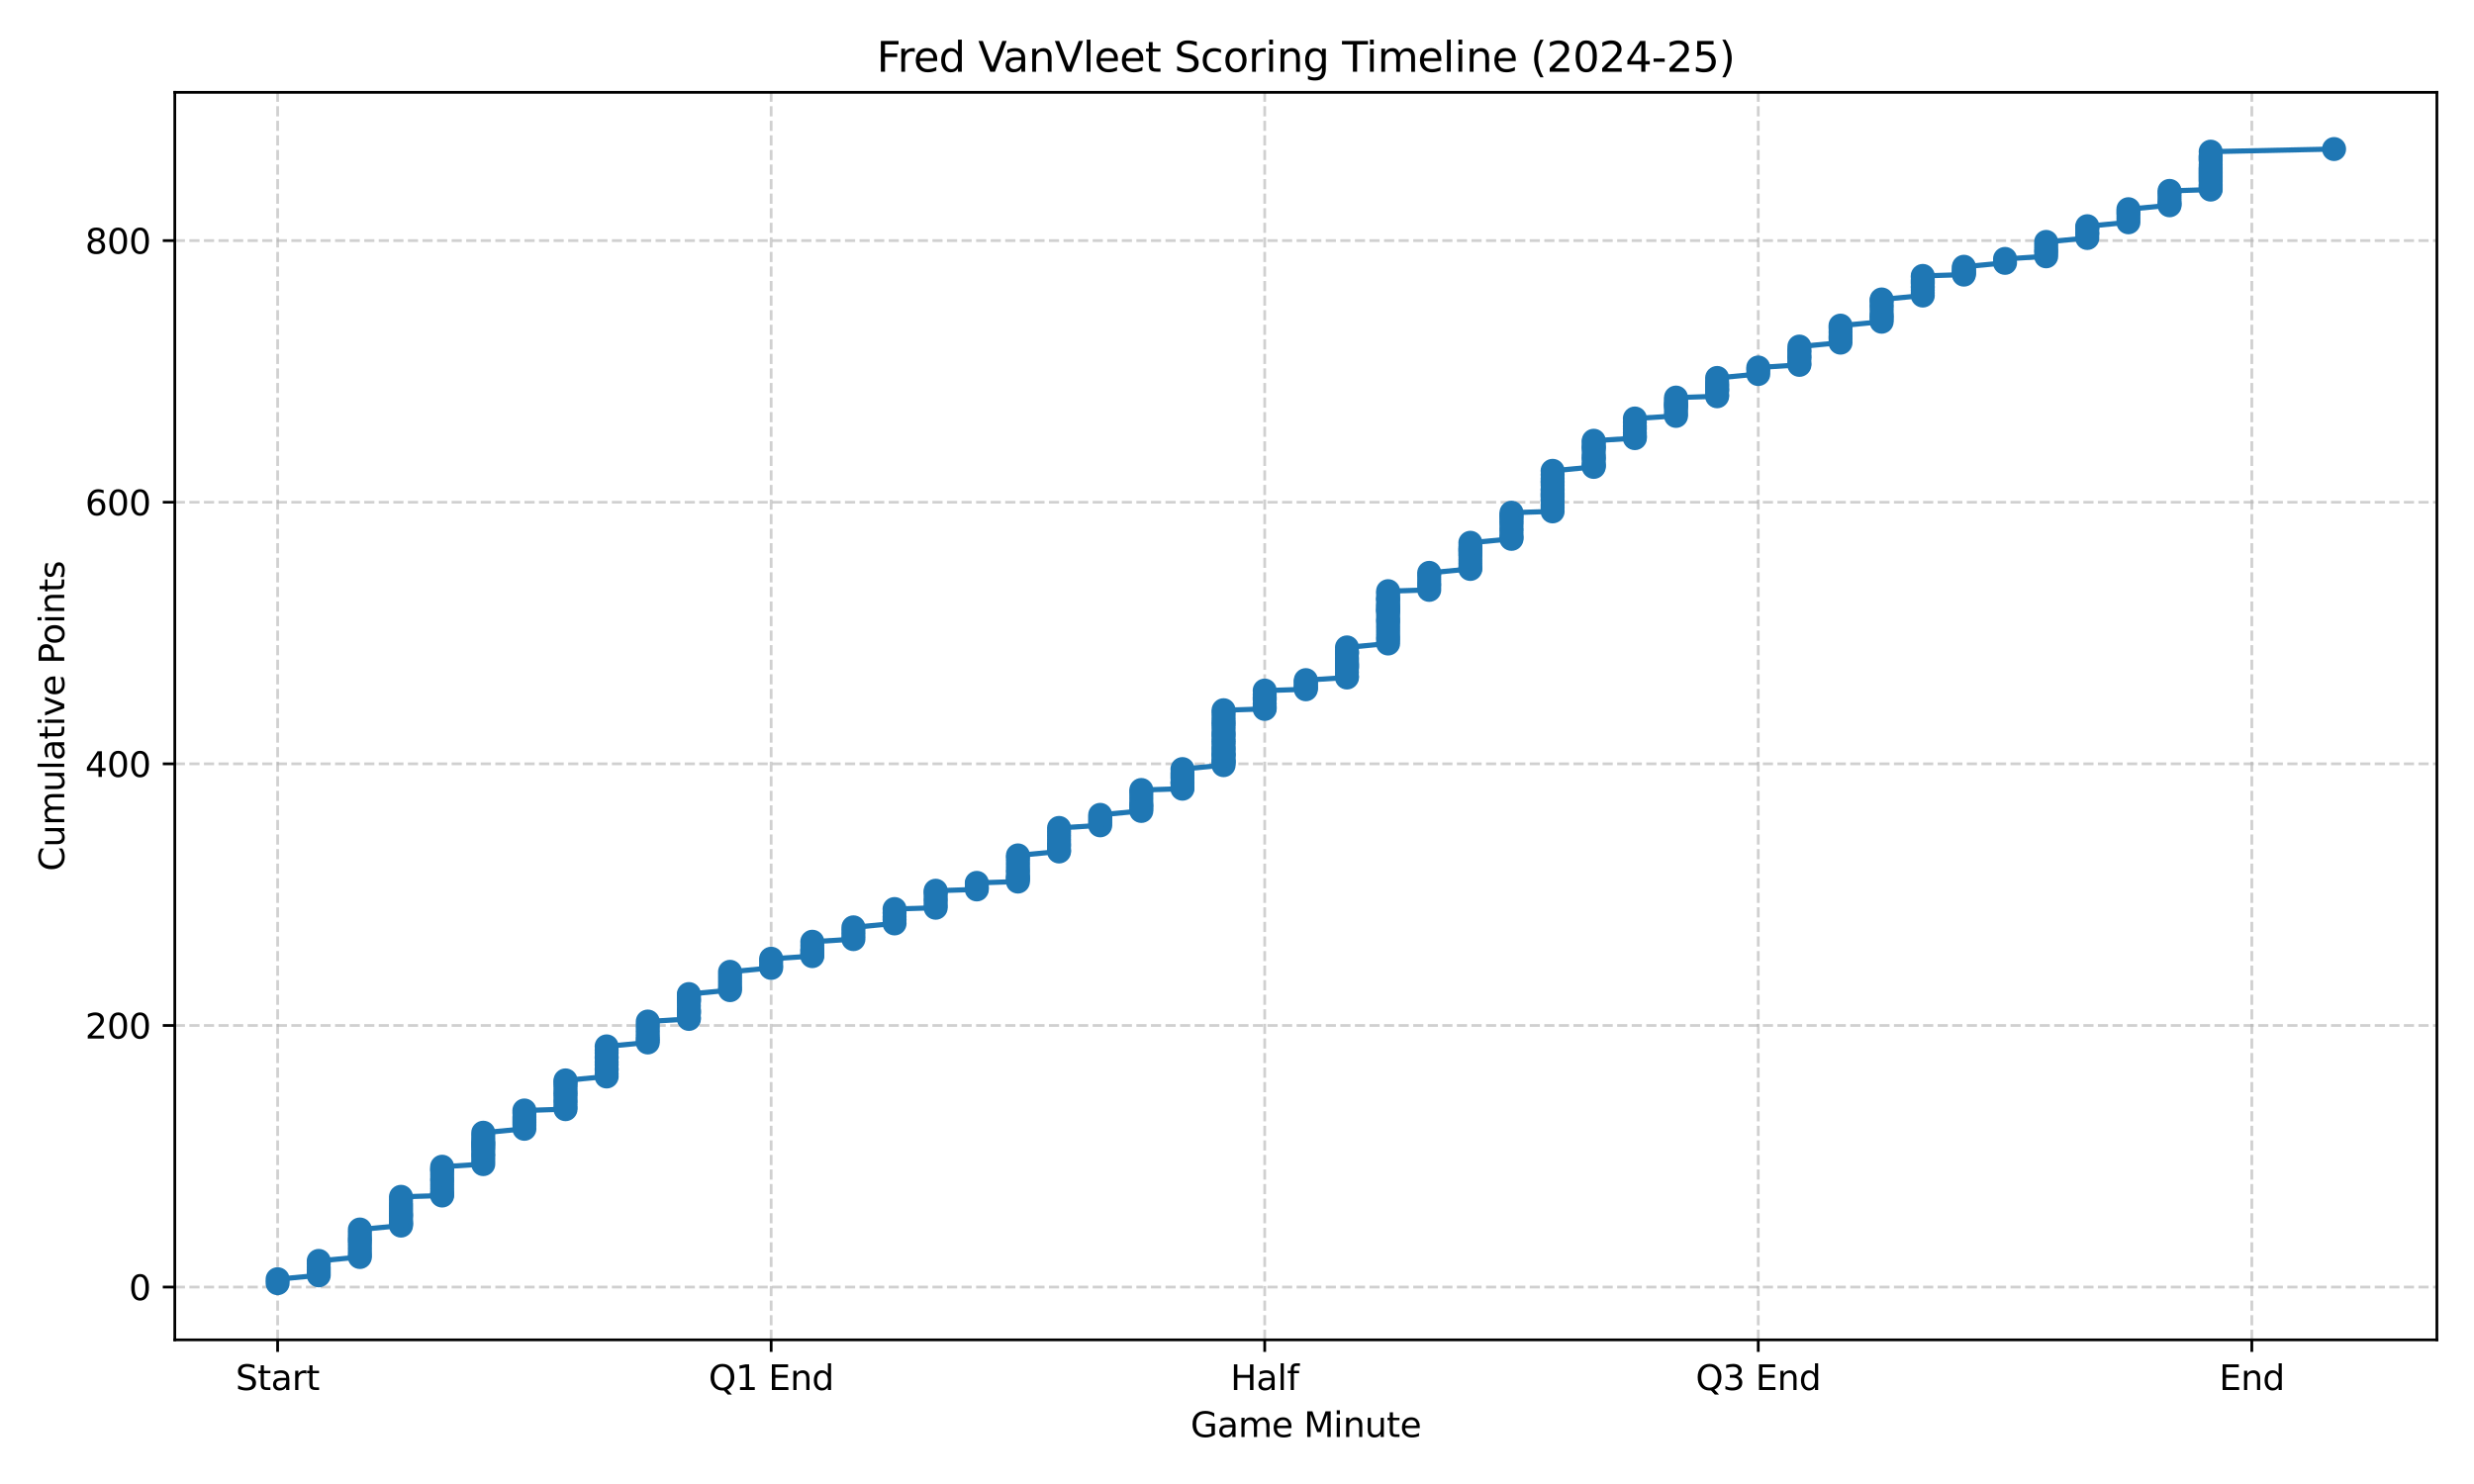 <?xml version="1.0" encoding="utf-8" standalone="no"?>
<!DOCTYPE svg PUBLIC "-//W3C//DTD SVG 1.1//EN"
  "http://www.w3.org/Graphics/SVG/1.1/DTD/svg11.dtd">
<svg xmlns:xlink="http://www.w3.org/1999/xlink" width="720pt" height="432pt" viewBox="0 0 720 432" xmlns="http://www.w3.org/2000/svg" version="1.1">
 <defs>
  <style type="text/css">*{stroke-linejoin: round; stroke-linecap: butt}</style>
 </defs>
 <g id="figure_1">
  <g id="patch_1">
   <path d="M 0 432 
L 720 432 
L 720 0 
L 0 0 
z
" style="fill: #ffffff"/>
  </g>
  <g id="axes_1">
   <g id="patch_2">
    <path d="M 50.87 390.04 
L 709.2 390.04 
L 709.2 26.88 
L 50.87 26.88 
z
" style="fill: #ffffff"/>
   </g>
   <g id="matplotlib.axis_1">
    <g id="xtick_1">
     <g id="line2d_1">
      <path d="M 80.794 390.04 
L 80.794 26.88 
" clip-path="url(#pf72a7258e6)" style="fill: none; stroke-dasharray: 2.96,1.28; stroke-dashoffset: 0; stroke: #b0b0b0; stroke-opacity: 0.6; stroke-width: 0.8"/>
     </g>
     <g id="line2d_2">
      <defs>
       <path id="m712c9f4874" d="M 0 0 
L 0 3.5 
" style="stroke: #000000; stroke-width: 0.8"/>
      </defs>
      <g>
       <use xlink:href="#m712c9f4874" x="80.794" y="390.04" style="stroke: #000000; stroke-width: 0.8"/>
      </g>
     </g>
     <g id="text_1">
      <!-- Start -->
      <g transform="translate(68.58 404.638) scale(0.1 -0.1)">
       <defs>
        <path id="DejaVuSans-53" d="M 3425 4513 
L 3425 3897 
Q 3066 4069 2747 4153 
Q 2428 4238 2131 4238 
Q 1616 4238 1336 4038 
Q 1056 3838 1056 3469 
Q 1056 3159 1242 3001 
Q 1428 2844 1947 2747 
L 2328 2669 
Q 3034 2534 3370 2195 
Q 3706 1856 3706 1288 
Q 3706 609 3251 259 
Q 2797 -91 1919 -91 
Q 1588 -91 1214 -16 
Q 841 59 441 206 
L 441 856 
Q 825 641 1194 531 
Q 1563 422 1919 422 
Q 2459 422 2753 634 
Q 3047 847 3047 1241 
Q 3047 1584 2836 1778 
Q 2625 1972 2144 2069 
L 1759 2144 
Q 1053 2284 737 2584 
Q 422 2884 422 3419 
Q 422 4038 858 4394 
Q 1294 4750 2059 4750 
Q 2388 4750 2728 4690 
Q 3069 4631 3425 4513 
z
" transform="scale(0.016)"/>
        <path id="DejaVuSans-74" d="M 1172 4494 
L 1172 3500 
L 2356 3500 
L 2356 3053 
L 1172 3053 
L 1172 1153 
Q 1172 725 1289 603 
Q 1406 481 1766 481 
L 2356 481 
L 2356 0 
L 1766 0 
Q 1100 0 847 248 
Q 594 497 594 1153 
L 594 3053 
L 172 3053 
L 172 3500 
L 594 3500 
L 594 4494 
L 1172 4494 
z
" transform="scale(0.016)"/>
        <path id="DejaVuSans-61" d="M 2194 1759 
Q 1497 1759 1228 1600 
Q 959 1441 959 1056 
Q 959 750 1161 570 
Q 1363 391 1709 391 
Q 2188 391 2477 730 
Q 2766 1069 2766 1631 
L 2766 1759 
L 2194 1759 
z
M 3341 1997 
L 3341 0 
L 2766 0 
L 2766 531 
Q 2569 213 2275 61 
Q 1981 -91 1556 -91 
Q 1019 -91 701 211 
Q 384 513 384 1019 
Q 384 1609 779 1909 
Q 1175 2209 1959 2209 
L 2766 2209 
L 2766 2266 
Q 2766 2663 2505 2880 
Q 2244 3097 1772 3097 
Q 1472 3097 1187 3025 
Q 903 2953 641 2809 
L 641 3341 
Q 956 3463 1253 3523 
Q 1550 3584 1831 3584 
Q 2591 3584 2966 3190 
Q 3341 2797 3341 1997 
z
" transform="scale(0.016)"/>
        <path id="DejaVuSans-72" d="M 2631 2963 
Q 2534 3019 2420 3045 
Q 2306 3072 2169 3072 
Q 1681 3072 1420 2755 
Q 1159 2438 1159 1844 
L 1159 0 
L 581 0 
L 581 3500 
L 1159 3500 
L 1159 2956 
Q 1341 3275 1631 3429 
Q 1922 3584 2338 3584 
Q 2397 3584 2469 3576 
Q 2541 3569 2628 3553 
L 2631 2963 
z
" transform="scale(0.016)"/>
       </defs>
       <use xlink:href="#DejaVuSans-53"/>
       <use xlink:href="#DejaVuSans-74" transform="translate(63.477 0)"/>
       <use xlink:href="#DejaVuSans-61" transform="translate(102.686 0)"/>
       <use xlink:href="#DejaVuSans-72" transform="translate(163.965 0)"/>
       <use xlink:href="#DejaVuSans-74" transform="translate(205.078 0)"/>
      </g>
     </g>
    </g>
    <g id="xtick_2">
     <g id="line2d_3">
      <path d="M 224.43 390.04 
L 224.43 26.88 
" clip-path="url(#pf72a7258e6)" style="fill: none; stroke-dasharray: 2.96,1.28; stroke-dashoffset: 0; stroke: #b0b0b0; stroke-opacity: 0.6; stroke-width: 0.8"/>
     </g>
     <g id="line2d_4">
      <g>
       <use xlink:href="#m712c9f4874" x="224.43" y="390.04" style="stroke: #000000; stroke-width: 0.8"/>
      </g>
     </g>
     <g id="text_2">
      <!-- Q1 End -->
      <g transform="translate(206.221 404.638) scale(0.1 -0.1)">
       <defs>
        <path id="DejaVuSans-51" d="M 2522 4238 
Q 1834 4238 1429 3725 
Q 1025 3213 1025 2328 
Q 1025 1447 1429 934 
Q 1834 422 2522 422 
Q 3209 422 3611 934 
Q 4013 1447 4013 2328 
Q 4013 3213 3611 3725 
Q 3209 4238 2522 4238 
z
M 3406 84 
L 4238 -825 
L 3475 -825 
L 2784 -78 
Q 2681 -84 2626 -87 
Q 2572 -91 2522 -91 
Q 1538 -91 948 567 
Q 359 1225 359 2328 
Q 359 3434 948 4092 
Q 1538 4750 2522 4750 
Q 3503 4750 4090 4092 
Q 4678 3434 4678 2328 
Q 4678 1516 4351 937 
Q 4025 359 3406 84 
z
" transform="scale(0.016)"/>
        <path id="DejaVuSans-31" d="M 794 531 
L 1825 531 
L 1825 4091 
L 703 3866 
L 703 4441 
L 1819 4666 
L 2450 4666 
L 2450 531 
L 3481 531 
L 3481 0 
L 794 0 
L 794 531 
z
" transform="scale(0.016)"/>
        <path id="DejaVuSans-20" transform="scale(0.016)"/>
        <path id="DejaVuSans-45" d="M 628 4666 
L 3578 4666 
L 3578 4134 
L 1259 4134 
L 1259 2753 
L 3481 2753 
L 3481 2222 
L 1259 2222 
L 1259 531 
L 3634 531 
L 3634 0 
L 628 0 
L 628 4666 
z
" transform="scale(0.016)"/>
        <path id="DejaVuSans-6e" d="M 3513 2113 
L 3513 0 
L 2938 0 
L 2938 2094 
Q 2938 2591 2744 2837 
Q 2550 3084 2163 3084 
Q 1697 3084 1428 2787 
Q 1159 2491 1159 1978 
L 1159 0 
L 581 0 
L 581 3500 
L 1159 3500 
L 1159 2956 
Q 1366 3272 1645 3428 
Q 1925 3584 2291 3584 
Q 2894 3584 3203 3211 
Q 3513 2838 3513 2113 
z
" transform="scale(0.016)"/>
        <path id="DejaVuSans-64" d="M 2906 2969 
L 2906 4863 
L 3481 4863 
L 3481 0 
L 2906 0 
L 2906 525 
Q 2725 213 2448 61 
Q 2172 -91 1784 -91 
Q 1150 -91 751 415 
Q 353 922 353 1747 
Q 353 2572 751 3078 
Q 1150 3584 1784 3584 
Q 2172 3584 2448 3432 
Q 2725 3281 2906 2969 
z
M 947 1747 
Q 947 1113 1208 752 
Q 1469 391 1925 391 
Q 2381 391 2643 752 
Q 2906 1113 2906 1747 
Q 2906 2381 2643 2742 
Q 2381 3103 1925 3103 
Q 1469 3103 1208 2742 
Q 947 2381 947 1747 
z
" transform="scale(0.016)"/>
       </defs>
       <use xlink:href="#DejaVuSans-51"/>
       <use xlink:href="#DejaVuSans-31" transform="translate(78.711 0)"/>
       <use xlink:href="#DejaVuSans-20" transform="translate(142.334 0)"/>
       <use xlink:href="#DejaVuSans-45" transform="translate(174.121 0)"/>
       <use xlink:href="#DejaVuSans-6e" transform="translate(237.305 0)"/>
       <use xlink:href="#DejaVuSans-64" transform="translate(300.684 0)"/>
      </g>
     </g>
    </g>
    <g id="xtick_3">
     <g id="line2d_5">
      <path d="M 368.065 390.04 
L 368.065 26.88 
" clip-path="url(#pf72a7258e6)" style="fill: none; stroke-dasharray: 2.96,1.28; stroke-dashoffset: 0; stroke: #b0b0b0; stroke-opacity: 0.6; stroke-width: 0.8"/>
     </g>
     <g id="line2d_6">
      <g>
       <use xlink:href="#m712c9f4874" x="368.065" y="390.04" style="stroke: #000000; stroke-width: 0.8"/>
      </g>
     </g>
     <g id="text_3">
      <!-- Half -->
      <g transform="translate(358.092 404.638) scale(0.1 -0.1)">
       <defs>
        <path id="DejaVuSans-48" d="M 628 4666 
L 1259 4666 
L 1259 2753 
L 3553 2753 
L 3553 4666 
L 4184 4666 
L 4184 0 
L 3553 0 
L 3553 2222 
L 1259 2222 
L 1259 0 
L 628 0 
L 628 4666 
z
" transform="scale(0.016)"/>
        <path id="DejaVuSans-6c" d="M 603 4863 
L 1178 4863 
L 1178 0 
L 603 0 
L 603 4863 
z
" transform="scale(0.016)"/>
        <path id="DejaVuSans-66" d="M 2375 4863 
L 2375 4384 
L 1825 4384 
Q 1516 4384 1395 4259 
Q 1275 4134 1275 3809 
L 1275 3500 
L 2222 3500 
L 2222 3053 
L 1275 3053 
L 1275 0 
L 697 0 
L 697 3053 
L 147 3053 
L 147 3500 
L 697 3500 
L 697 3744 
Q 697 4328 969 4595 
Q 1241 4863 1831 4863 
L 2375 4863 
z
" transform="scale(0.016)"/>
       </defs>
       <use xlink:href="#DejaVuSans-48"/>
       <use xlink:href="#DejaVuSans-61" transform="translate(75.195 0)"/>
       <use xlink:href="#DejaVuSans-6c" transform="translate(136.475 0)"/>
       <use xlink:href="#DejaVuSans-66" transform="translate(164.258 0)"/>
      </g>
     </g>
    </g>
    <g id="xtick_4">
     <g id="line2d_7">
      <path d="M 511.701 390.04 
L 511.701 26.88 
" clip-path="url(#pf72a7258e6)" style="fill: none; stroke-dasharray: 2.96,1.28; stroke-dashoffset: 0; stroke: #b0b0b0; stroke-opacity: 0.6; stroke-width: 0.8"/>
     </g>
     <g id="line2d_8">
      <g>
       <use xlink:href="#m712c9f4874" x="511.701" y="390.04" style="stroke: #000000; stroke-width: 0.8"/>
      </g>
     </g>
     <g id="text_4">
      <!-- Q3 End -->
      <g transform="translate(493.492 404.638) scale(0.1 -0.1)">
       <defs>
        <path id="DejaVuSans-33" d="M 2597 2516 
Q 3050 2419 3304 2112 
Q 3559 1806 3559 1356 
Q 3559 666 3084 287 
Q 2609 -91 1734 -91 
Q 1441 -91 1130 -33 
Q 819 25 488 141 
L 488 750 
Q 750 597 1062 519 
Q 1375 441 1716 441 
Q 2309 441 2620 675 
Q 2931 909 2931 1356 
Q 2931 1769 2642 2001 
Q 2353 2234 1838 2234 
L 1294 2234 
L 1294 2753 
L 1863 2753 
Q 2328 2753 2575 2939 
Q 2822 3125 2822 3475 
Q 2822 3834 2567 4026 
Q 2313 4219 1838 4219 
Q 1578 4219 1281 4162 
Q 984 4106 628 3988 
L 628 4550 
Q 988 4650 1302 4700 
Q 1616 4750 1894 4750 
Q 2613 4750 3031 4423 
Q 3450 4097 3450 3541 
Q 3450 3153 3228 2886 
Q 3006 2619 2597 2516 
z
" transform="scale(0.016)"/>
       </defs>
       <use xlink:href="#DejaVuSans-51"/>
       <use xlink:href="#DejaVuSans-33" transform="translate(78.711 0)"/>
       <use xlink:href="#DejaVuSans-20" transform="translate(142.334 0)"/>
       <use xlink:href="#DejaVuSans-45" transform="translate(174.121 0)"/>
       <use xlink:href="#DejaVuSans-6e" transform="translate(237.305 0)"/>
       <use xlink:href="#DejaVuSans-64" transform="translate(300.684 0)"/>
      </g>
     </g>
    </g>
    <g id="xtick_5">
     <g id="line2d_9">
      <path d="M 655.337 390.04 
L 655.337 26.88 
" clip-path="url(#pf72a7258e6)" style="fill: none; stroke-dasharray: 2.96,1.28; stroke-dashoffset: 0; stroke: #b0b0b0; stroke-opacity: 0.6; stroke-width: 0.8"/>
     </g>
     <g id="line2d_10">
      <g>
       <use xlink:href="#m712c9f4874" x="655.337" y="390.04" style="stroke: #000000; stroke-width: 0.8"/>
      </g>
     </g>
     <g id="text_5">
      <!-- End -->
      <g transform="translate(645.834 404.638) scale(0.1 -0.1)">
       <use xlink:href="#DejaVuSans-45"/>
       <use xlink:href="#DejaVuSans-6e" transform="translate(63.184 0)"/>
       <use xlink:href="#DejaVuSans-64" transform="translate(126.562 0)"/>
      </g>
     </g>
    </g>
    <g id="text_6">
     <!-- Game Minute -->
     <g transform="translate(346.483 418.317) scale(0.1 -0.1)">
      <defs>
       <path id="DejaVuSans-47" d="M 3809 666 
L 3809 1919 
L 2778 1919 
L 2778 2438 
L 4434 2438 
L 4434 434 
Q 4069 175 3628 42 
Q 3188 -91 2688 -91 
Q 1594 -91 976 548 
Q 359 1188 359 2328 
Q 359 3472 976 4111 
Q 1594 4750 2688 4750 
Q 3144 4750 3555 4637 
Q 3966 4525 4313 4306 
L 4313 3634 
Q 3963 3931 3569 4081 
Q 3175 4231 2741 4231 
Q 1884 4231 1454 3753 
Q 1025 3275 1025 2328 
Q 1025 1384 1454 906 
Q 1884 428 2741 428 
Q 3075 428 3337 486 
Q 3600 544 3809 666 
z
" transform="scale(0.016)"/>
       <path id="DejaVuSans-6d" d="M 3328 2828 
Q 3544 3216 3844 3400 
Q 4144 3584 4550 3584 
Q 5097 3584 5394 3201 
Q 5691 2819 5691 2113 
L 5691 0 
L 5113 0 
L 5113 2094 
Q 5113 2597 4934 2840 
Q 4756 3084 4391 3084 
Q 3944 3084 3684 2787 
Q 3425 2491 3425 1978 
L 3425 0 
L 2847 0 
L 2847 2094 
Q 2847 2600 2669 2842 
Q 2491 3084 2119 3084 
Q 1678 3084 1418 2786 
Q 1159 2488 1159 1978 
L 1159 0 
L 581 0 
L 581 3500 
L 1159 3500 
L 1159 2956 
Q 1356 3278 1631 3431 
Q 1906 3584 2284 3584 
Q 2666 3584 2933 3390 
Q 3200 3197 3328 2828 
z
" transform="scale(0.016)"/>
       <path id="DejaVuSans-65" d="M 3597 1894 
L 3597 1613 
L 953 1613 
Q 991 1019 1311 708 
Q 1631 397 2203 397 
Q 2534 397 2845 478 
Q 3156 559 3463 722 
L 3463 178 
Q 3153 47 2828 -22 
Q 2503 -91 2169 -91 
Q 1331 -91 842 396 
Q 353 884 353 1716 
Q 353 2575 817 3079 
Q 1281 3584 2069 3584 
Q 2775 3584 3186 3129 
Q 3597 2675 3597 1894 
z
M 3022 2063 
Q 3016 2534 2758 2815 
Q 2500 3097 2075 3097 
Q 1594 3097 1305 2825 
Q 1016 2553 972 2059 
L 3022 2063 
z
" transform="scale(0.016)"/>
       <path id="DejaVuSans-4d" d="M 628 4666 
L 1569 4666 
L 2759 1491 
L 3956 4666 
L 4897 4666 
L 4897 0 
L 4281 0 
L 4281 4097 
L 3078 897 
L 2444 897 
L 1241 4097 
L 1241 0 
L 628 0 
L 628 4666 
z
" transform="scale(0.016)"/>
       <path id="DejaVuSans-69" d="M 603 3500 
L 1178 3500 
L 1178 0 
L 603 0 
L 603 3500 
z
M 603 4863 
L 1178 4863 
L 1178 4134 
L 603 4134 
L 603 4863 
z
" transform="scale(0.016)"/>
       <path id="DejaVuSans-75" d="M 544 1381 
L 544 3500 
L 1119 3500 
L 1119 1403 
Q 1119 906 1312 657 
Q 1506 409 1894 409 
Q 2359 409 2629 706 
Q 2900 1003 2900 1516 
L 2900 3500 
L 3475 3500 
L 3475 0 
L 2900 0 
L 2900 538 
Q 2691 219 2414 64 
Q 2138 -91 1772 -91 
Q 1169 -91 856 284 
Q 544 659 544 1381 
z
M 1991 3584 
L 1991 3584 
z
" transform="scale(0.016)"/>
      </defs>
      <use xlink:href="#DejaVuSans-47"/>
      <use xlink:href="#DejaVuSans-61" transform="translate(77.49 0)"/>
      <use xlink:href="#DejaVuSans-6d" transform="translate(138.77 0)"/>
      <use xlink:href="#DejaVuSans-65" transform="translate(236.182 0)"/>
      <use xlink:href="#DejaVuSans-20" transform="translate(297.705 0)"/>
      <use xlink:href="#DejaVuSans-4d" transform="translate(329.492 0)"/>
      <use xlink:href="#DejaVuSans-69" transform="translate(415.771 0)"/>
      <use xlink:href="#DejaVuSans-6e" transform="translate(443.555 0)"/>
      <use xlink:href="#DejaVuSans-75" transform="translate(506.934 0)"/>
      <use xlink:href="#DejaVuSans-74" transform="translate(570.312 0)"/>
      <use xlink:href="#DejaVuSans-65" transform="translate(609.521 0)"/>
     </g>
    </g>
   </g>
   <g id="matplotlib.axis_2">
    <g id="ytick_1">
     <g id="line2d_11">
      <path d="M 50.87 374.675 
L 709.2 374.675 
" clip-path="url(#pf72a7258e6)" style="fill: none; stroke-dasharray: 2.96,1.28; stroke-dashoffset: 0; stroke: #b0b0b0; stroke-opacity: 0.6; stroke-width: 0.8"/>
     </g>
     <g id="line2d_12">
      <defs>
       <path id="me4c1661af8" d="M 0 0 
L -3.5 0 
" style="stroke: #000000; stroke-width: 0.8"/>
      </defs>
      <g>
       <use xlink:href="#me4c1661af8" x="50.87" y="374.675" style="stroke: #000000; stroke-width: 0.8"/>
      </g>
     </g>
     <g id="text_7">
      <!-- 0 -->
      <g transform="translate(37.508 378.474) scale(0.1 -0.1)">
       <defs>
        <path id="DejaVuSans-30" d="M 2034 4250 
Q 1547 4250 1301 3770 
Q 1056 3291 1056 2328 
Q 1056 1369 1301 889 
Q 1547 409 2034 409 
Q 2525 409 2770 889 
Q 3016 1369 3016 2328 
Q 3016 3291 2770 3770 
Q 2525 4250 2034 4250 
z
M 2034 4750 
Q 2819 4750 3233 4129 
Q 3647 3509 3647 2328 
Q 3647 1150 3233 529 
Q 2819 -91 2034 -91 
Q 1250 -91 836 529 
Q 422 1150 422 2328 
Q 422 3509 836 4129 
Q 1250 4750 2034 4750 
z
" transform="scale(0.016)"/>
       </defs>
       <use xlink:href="#DejaVuSans-30"/>
      </g>
     </g>
    </g>
    <g id="ytick_2">
     <g id="line2d_13">
      <path d="M 50.87 298.517 
L 709.2 298.517 
" clip-path="url(#pf72a7258e6)" style="fill: none; stroke-dasharray: 2.96,1.28; stroke-dashoffset: 0; stroke: #b0b0b0; stroke-opacity: 0.6; stroke-width: 0.8"/>
     </g>
     <g id="line2d_14">
      <g>
       <use xlink:href="#me4c1661af8" x="50.87" y="298.517" style="stroke: #000000; stroke-width: 0.8"/>
      </g>
     </g>
     <g id="text_8">
      <!-- 200 -->
      <g transform="translate(24.782 302.316) scale(0.1 -0.1)">
       <defs>
        <path id="DejaVuSans-32" d="M 1228 531 
L 3431 531 
L 3431 0 
L 469 0 
L 469 531 
Q 828 903 1448 1529 
Q 2069 2156 2228 2338 
Q 2531 2678 2651 2914 
Q 2772 3150 2772 3378 
Q 2772 3750 2511 3984 
Q 2250 4219 1831 4219 
Q 1534 4219 1204 4116 
Q 875 4013 500 3803 
L 500 4441 
Q 881 4594 1212 4672 
Q 1544 4750 1819 4750 
Q 2544 4750 2975 4387 
Q 3406 4025 3406 3419 
Q 3406 3131 3298 2873 
Q 3191 2616 2906 2266 
Q 2828 2175 2409 1742 
Q 1991 1309 1228 531 
z
" transform="scale(0.016)"/>
       </defs>
       <use xlink:href="#DejaVuSans-32"/>
       <use xlink:href="#DejaVuSans-30" transform="translate(63.623 0)"/>
       <use xlink:href="#DejaVuSans-30" transform="translate(127.246 0)"/>
      </g>
     </g>
    </g>
    <g id="ytick_3">
     <g id="line2d_15">
      <path d="M 50.87 222.359 
L 709.2 222.359 
" clip-path="url(#pf72a7258e6)" style="fill: none; stroke-dasharray: 2.96,1.28; stroke-dashoffset: 0; stroke: #b0b0b0; stroke-opacity: 0.6; stroke-width: 0.8"/>
     </g>
     <g id="line2d_16">
      <g>
       <use xlink:href="#me4c1661af8" x="50.87" y="222.359" style="stroke: #000000; stroke-width: 0.8"/>
      </g>
     </g>
     <g id="text_9">
      <!-- 400 -->
      <g transform="translate(24.782 226.158) scale(0.1 -0.1)">
       <defs>
        <path id="DejaVuSans-34" d="M 2419 4116 
L 825 1625 
L 2419 1625 
L 2419 4116 
z
M 2253 4666 
L 3047 4666 
L 3047 1625 
L 3713 1625 
L 3713 1100 
L 3047 1100 
L 3047 0 
L 2419 0 
L 2419 1100 
L 313 1100 
L 313 1709 
L 2253 4666 
z
" transform="scale(0.016)"/>
       </defs>
       <use xlink:href="#DejaVuSans-34"/>
       <use xlink:href="#DejaVuSans-30" transform="translate(63.623 0)"/>
       <use xlink:href="#DejaVuSans-30" transform="translate(127.246 0)"/>
      </g>
     </g>
    </g>
    <g id="ytick_4">
     <g id="line2d_17">
      <path d="M 50.87 146.201 
L 709.2 146.201 
" clip-path="url(#pf72a7258e6)" style="fill: none; stroke-dasharray: 2.96,1.28; stroke-dashoffset: 0; stroke: #b0b0b0; stroke-opacity: 0.6; stroke-width: 0.8"/>
     </g>
     <g id="line2d_18">
      <g>
       <use xlink:href="#me4c1661af8" x="50.87" y="146.201" style="stroke: #000000; stroke-width: 0.8"/>
      </g>
     </g>
     <g id="text_10">
      <!-- 600 -->
      <g transform="translate(24.782 150) scale(0.1 -0.1)">
       <defs>
        <path id="DejaVuSans-36" d="M 2113 2584 
Q 1688 2584 1439 2293 
Q 1191 2003 1191 1497 
Q 1191 994 1439 701 
Q 1688 409 2113 409 
Q 2538 409 2786 701 
Q 3034 994 3034 1497 
Q 3034 2003 2786 2293 
Q 2538 2584 2113 2584 
z
M 3366 4563 
L 3366 3988 
Q 3128 4100 2886 4159 
Q 2644 4219 2406 4219 
Q 1781 4219 1451 3797 
Q 1122 3375 1075 2522 
Q 1259 2794 1537 2939 
Q 1816 3084 2150 3084 
Q 2853 3084 3261 2657 
Q 3669 2231 3669 1497 
Q 3669 778 3244 343 
Q 2819 -91 2113 -91 
Q 1303 -91 875 529 
Q 447 1150 447 2328 
Q 447 3434 972 4092 
Q 1497 4750 2381 4750 
Q 2619 4750 2861 4703 
Q 3103 4656 3366 4563 
z
" transform="scale(0.016)"/>
       </defs>
       <use xlink:href="#DejaVuSans-36"/>
       <use xlink:href="#DejaVuSans-30" transform="translate(63.623 0)"/>
       <use xlink:href="#DejaVuSans-30" transform="translate(127.246 0)"/>
      </g>
     </g>
    </g>
    <g id="ytick_5">
     <g id="line2d_19">
      <path d="M 50.87 70.043 
L 709.2 70.043 
" clip-path="url(#pf72a7258e6)" style="fill: none; stroke-dasharray: 2.96,1.28; stroke-dashoffset: 0; stroke: #b0b0b0; stroke-opacity: 0.6; stroke-width: 0.8"/>
     </g>
     <g id="line2d_20">
      <g>
       <use xlink:href="#me4c1661af8" x="50.87" y="70.043" style="stroke: #000000; stroke-width: 0.8"/>
      </g>
     </g>
     <g id="text_11">
      <!-- 800 -->
      <g transform="translate(24.782 73.842) scale(0.1 -0.1)">
       <defs>
        <path id="DejaVuSans-38" d="M 2034 2216 
Q 1584 2216 1326 1975 
Q 1069 1734 1069 1313 
Q 1069 891 1326 650 
Q 1584 409 2034 409 
Q 2484 409 2743 651 
Q 3003 894 3003 1313 
Q 3003 1734 2745 1975 
Q 2488 2216 2034 2216 
z
M 1403 2484 
Q 997 2584 770 2862 
Q 544 3141 544 3541 
Q 544 4100 942 4425 
Q 1341 4750 2034 4750 
Q 2731 4750 3128 4425 
Q 3525 4100 3525 3541 
Q 3525 3141 3298 2862 
Q 3072 2584 2669 2484 
Q 3125 2378 3379 2068 
Q 3634 1759 3634 1313 
Q 3634 634 3220 271 
Q 2806 -91 2034 -91 
Q 1263 -91 848 271 
Q 434 634 434 1313 
Q 434 1759 690 2068 
Q 947 2378 1403 2484 
z
M 1172 3481 
Q 1172 3119 1398 2916 
Q 1625 2713 2034 2713 
Q 2441 2713 2670 2916 
Q 2900 3119 2900 3481 
Q 2900 3844 2670 4047 
Q 2441 4250 2034 4250 
Q 1625 4250 1398 4047 
Q 1172 3844 1172 3481 
z
" transform="scale(0.016)"/>
       </defs>
       <use xlink:href="#DejaVuSans-38"/>
       <use xlink:href="#DejaVuSans-30" transform="translate(63.623 0)"/>
       <use xlink:href="#DejaVuSans-30" transform="translate(127.246 0)"/>
      </g>
     </g>
    </g>
    <g id="text_12">
     <!-- Cumulative Points -->
     <g transform="translate(18.703 253.602) rotate(-90) scale(0.1 -0.1)">
      <defs>
       <path id="DejaVuSans-43" d="M 4122 4306 
L 4122 3641 
Q 3803 3938 3442 4084 
Q 3081 4231 2675 4231 
Q 1875 4231 1450 3742 
Q 1025 3253 1025 2328 
Q 1025 1406 1450 917 
Q 1875 428 2675 428 
Q 3081 428 3442 575 
Q 3803 722 4122 1019 
L 4122 359 
Q 3791 134 3420 21 
Q 3050 -91 2638 -91 
Q 1578 -91 968 557 
Q 359 1206 359 2328 
Q 359 3453 968 4101 
Q 1578 4750 2638 4750 
Q 3056 4750 3426 4639 
Q 3797 4528 4122 4306 
z
" transform="scale(0.016)"/>
       <path id="DejaVuSans-76" d="M 191 3500 
L 800 3500 
L 1894 563 
L 2988 3500 
L 3597 3500 
L 2284 0 
L 1503 0 
L 191 3500 
z
" transform="scale(0.016)"/>
       <path id="DejaVuSans-50" d="M 1259 4147 
L 1259 2394 
L 2053 2394 
Q 2494 2394 2734 2622 
Q 2975 2850 2975 3272 
Q 2975 3691 2734 3919 
Q 2494 4147 2053 4147 
L 1259 4147 
z
M 628 4666 
L 2053 4666 
Q 2838 4666 3239 4311 
Q 3641 3956 3641 3272 
Q 3641 2581 3239 2228 
Q 2838 1875 2053 1875 
L 1259 1875 
L 1259 0 
L 628 0 
L 628 4666 
z
" transform="scale(0.016)"/>
       <path id="DejaVuSans-6f" d="M 1959 3097 
Q 1497 3097 1228 2736 
Q 959 2375 959 1747 
Q 959 1119 1226 758 
Q 1494 397 1959 397 
Q 2419 397 2687 759 
Q 2956 1122 2956 1747 
Q 2956 2369 2687 2733 
Q 2419 3097 1959 3097 
z
M 1959 3584 
Q 2709 3584 3137 3096 
Q 3566 2609 3566 1747 
Q 3566 888 3137 398 
Q 2709 -91 1959 -91 
Q 1206 -91 779 398 
Q 353 888 353 1747 
Q 353 2609 779 3096 
Q 1206 3584 1959 3584 
z
" transform="scale(0.016)"/>
       <path id="DejaVuSans-73" d="M 2834 3397 
L 2834 2853 
Q 2591 2978 2328 3040 
Q 2066 3103 1784 3103 
Q 1356 3103 1142 2972 
Q 928 2841 928 2578 
Q 928 2378 1081 2264 
Q 1234 2150 1697 2047 
L 1894 2003 
Q 2506 1872 2764 1633 
Q 3022 1394 3022 966 
Q 3022 478 2636 193 
Q 2250 -91 1575 -91 
Q 1294 -91 989 -36 
Q 684 19 347 128 
L 347 722 
Q 666 556 975 473 
Q 1284 391 1588 391 
Q 1994 391 2212 530 
Q 2431 669 2431 922 
Q 2431 1156 2273 1281 
Q 2116 1406 1581 1522 
L 1381 1569 
Q 847 1681 609 1914 
Q 372 2147 372 2553 
Q 372 3047 722 3315 
Q 1072 3584 1716 3584 
Q 2034 3584 2315 3537 
Q 2597 3491 2834 3397 
z
" transform="scale(0.016)"/>
      </defs>
      <use xlink:href="#DejaVuSans-43"/>
      <use xlink:href="#DejaVuSans-75" transform="translate(69.824 0)"/>
      <use xlink:href="#DejaVuSans-6d" transform="translate(133.203 0)"/>
      <use xlink:href="#DejaVuSans-75" transform="translate(230.615 0)"/>
      <use xlink:href="#DejaVuSans-6c" transform="translate(293.994 0)"/>
      <use xlink:href="#DejaVuSans-61" transform="translate(321.777 0)"/>
      <use xlink:href="#DejaVuSans-74" transform="translate(383.057 0)"/>
      <use xlink:href="#DejaVuSans-69" transform="translate(422.266 0)"/>
      <use xlink:href="#DejaVuSans-76" transform="translate(450.049 0)"/>
      <use xlink:href="#DejaVuSans-65" transform="translate(509.229 0)"/>
      <use xlink:href="#DejaVuSans-20" transform="translate(570.752 0)"/>
      <use xlink:href="#DejaVuSans-50" transform="translate(602.539 0)"/>
      <use xlink:href="#DejaVuSans-6f" transform="translate(659.217 0)"/>
      <use xlink:href="#DejaVuSans-69" transform="translate(720.398 0)"/>
      <use xlink:href="#DejaVuSans-6e" transform="translate(748.182 0)"/>
      <use xlink:href="#DejaVuSans-74" transform="translate(811.561 0)"/>
      <use xlink:href="#DejaVuSans-73" transform="translate(850.77 0)"/>
     </g>
    </g>
   </g>
   <g id="line2d_21">
    <path d="M 80.794 373.533 
L 80.794 372.39 
L 92.764 371.248 
L 92.764 367.059 
L 104.733 365.917 
L 104.733 357.92 
L 116.703 356.778 
L 116.703 348.401 
L 128.673 348.02 
L 128.673 339.642 
L 140.642 338.881 
L 140.642 329.742 
L 152.612 328.599 
L 152.612 323.268 
L 164.582 322.888 
L 164.582 314.51 
L 176.551 313.368 
L 176.551 304.61 
L 188.521 303.467 
L 188.521 297.375 
L 200.49 296.613 
L 200.49 289.378 
L 212.46 288.236 
L 212.46 282.905 
L 224.43 281.762 
L 224.43 279.097 
L 236.399 278.335 
L 236.399 274.146 
L 248.369 273.385 
L 248.369 269.958 
L 260.339 268.815 
L 260.339 264.627 
L 272.308 264.246 
L 272.308 259.296 
L 284.278 258.915 
L 284.278 257.011 
L 296.248 256.63 
L 296.248 249.014 
L 308.217 247.872 
L 308.217 241.018 
L 320.187 240.256 
L 320.187 237.21 
L 332.156 236.067 
L 332.156 229.975 
L 344.126 229.594 
L 344.126 223.882 
L 356.096 222.74 
L 356.096 206.746 
L 368.065 206.366 
L 368.065 201.035 
L 380.035 200.654 
L 380.035 197.988 
L 392.005 197.227 
L 392.005 188.468 
L 403.974 187.326 
L 403.974 172.094 
L 415.944 171.714 
L 415.944 166.763 
L 427.914 165.621 
L 427.914 158.005 
L 439.883 156.863 
L 439.883 149.247 
L 451.853 148.866 
L 451.853 137.062 
L 463.822 135.919 
L 463.822 128.304 
L 475.792 127.542 
L 475.792 121.83 
L 487.762 121.069 
L 487.762 115.737 
L 499.731 115.357 
L 499.731 110.026 
L 511.701 108.883 
L 511.701 106.979 
L 523.671 106.218 
L 523.671 100.887 
L 535.64 99.744 
L 535.64 94.794 
L 547.61 93.652 
L 547.61 87.178 
L 559.58 86.036 
L 559.58 80.324 
L 571.549 79.943 
L 571.549 77.658 
L 583.519 76.516 
L 583.519 75.374 
L 595.488 74.612 
L 595.488 70.423 
L 607.458 69.281 
L 607.458 65.854 
L 619.428 64.712 
L 619.428 60.904 
L 631.397 59.761 
L 631.397 55.573 
L 643.367 55.192 
L 643.367 44.149 
L 679.276 43.387 
L 679.276 43.387 
" clip-path="url(#pf72a7258e6)" style="fill: none; stroke: #1f77b4; stroke-width: 1.5; stroke-linecap: square"/>
    <defs>
     <path id="mf551b405b5" d="M 0 3 
C 0.796 3 1.559 2.684 2.121 2.121 
C 2.684 1.559 3 0.796 3 0 
C 3 -0.796 2.684 -1.559 2.121 -2.121 
C 1.559 -2.684 0.796 -3 0 -3 
C -0.796 -3 -1.559 -2.684 -2.121 -2.121 
C -2.684 -1.559 -3 -0.796 -3 0 
C -3 0.796 -2.684 1.559 -2.121 2.121 
C -1.559 2.684 -0.796 3 0 3 
z
" style="stroke: #1f77b4"/>
    </defs>
    <g clip-path="url(#pf72a7258e6)">
     <use xlink:href="#mf551b405b5" x="80.794" y="373.533" style="fill: #1f77b4; stroke: #1f77b4"/>
     <use xlink:href="#mf551b405b5" x="80.794" y="372.39" style="fill: #1f77b4; stroke: #1f77b4"/>
     <use xlink:href="#mf551b405b5" x="92.764" y="371.248" style="fill: #1f77b4; stroke: #1f77b4"/>
     <use xlink:href="#mf551b405b5" x="92.764" y="370.486" style="fill: #1f77b4; stroke: #1f77b4"/>
     <use xlink:href="#mf551b405b5" x="92.764" y="369.725" style="fill: #1f77b4; stroke: #1f77b4"/>
     <use xlink:href="#mf551b405b5" x="92.764" y="368.963" style="fill: #1f77b4; stroke: #1f77b4"/>
     <use xlink:href="#mf551b405b5" x="92.764" y="367.821" style="fill: #1f77b4; stroke: #1f77b4"/>
     <use xlink:href="#mf551b405b5" x="92.764" y="367.059" style="fill: #1f77b4; stroke: #1f77b4"/>
     <use xlink:href="#mf551b405b5" x="104.733" y="365.917" style="fill: #1f77b4; stroke: #1f77b4"/>
     <use xlink:href="#mf551b405b5" x="104.733" y="365.155" style="fill: #1f77b4; stroke: #1f77b4"/>
     <use xlink:href="#mf551b405b5" x="104.733" y="364.013" style="fill: #1f77b4; stroke: #1f77b4"/>
     <use xlink:href="#mf551b405b5" x="104.733" y="362.871" style="fill: #1f77b4; stroke: #1f77b4"/>
     <use xlink:href="#mf551b405b5" x="104.733" y="361.728" style="fill: #1f77b4; stroke: #1f77b4"/>
     <use xlink:href="#mf551b405b5" x="104.733" y="360.967" style="fill: #1f77b4; stroke: #1f77b4"/>
     <use xlink:href="#mf551b405b5" x="104.733" y="360.205" style="fill: #1f77b4; stroke: #1f77b4"/>
     <use xlink:href="#mf551b405b5" x="104.733" y="359.063" style="fill: #1f77b4; stroke: #1f77b4"/>
     <use xlink:href="#mf551b405b5" x="104.733" y="357.92" style="fill: #1f77b4; stroke: #1f77b4"/>
     <use xlink:href="#mf551b405b5" x="116.703" y="356.778" style="fill: #1f77b4; stroke: #1f77b4"/>
     <use xlink:href="#mf551b405b5" x="116.703" y="356.397" style="fill: #1f77b4; stroke: #1f77b4"/>
     <use xlink:href="#mf551b405b5" x="116.703" y="356.016" style="fill: #1f77b4; stroke: #1f77b4"/>
     <use xlink:href="#mf551b405b5" x="116.703" y="355.636" style="fill: #1f77b4; stroke: #1f77b4"/>
     <use xlink:href="#mf551b405b5" x="116.703" y="354.874" style="fill: #1f77b4; stroke: #1f77b4"/>
     <use xlink:href="#mf551b405b5" x="116.703" y="354.112" style="fill: #1f77b4; stroke: #1f77b4"/>
     <use xlink:href="#mf551b405b5" x="116.703" y="353.732" style="fill: #1f77b4; stroke: #1f77b4"/>
     <use xlink:href="#mf551b405b5" x="116.703" y="353.351" style="fill: #1f77b4; stroke: #1f77b4"/>
     <use xlink:href="#mf551b405b5" x="116.703" y="352.589" style="fill: #1f77b4; stroke: #1f77b4"/>
     <use xlink:href="#mf551b405b5" x="116.703" y="351.828" style="fill: #1f77b4; stroke: #1f77b4"/>
     <use xlink:href="#mf551b405b5" x="116.703" y="351.066" style="fill: #1f77b4; stroke: #1f77b4"/>
     <use xlink:href="#mf551b405b5" x="116.703" y="350.305" style="fill: #1f77b4; stroke: #1f77b4"/>
     <use xlink:href="#mf551b405b5" x="116.703" y="349.162" style="fill: #1f77b4; stroke: #1f77b4"/>
     <use xlink:href="#mf551b405b5" x="116.703" y="348.401" style="fill: #1f77b4; stroke: #1f77b4"/>
     <use xlink:href="#mf551b405b5" x="128.673" y="348.02" style="fill: #1f77b4; stroke: #1f77b4"/>
     <use xlink:href="#mf551b405b5" x="128.673" y="347.639" style="fill: #1f77b4; stroke: #1f77b4"/>
     <use xlink:href="#mf551b405b5" x="128.673" y="347.258" style="fill: #1f77b4; stroke: #1f77b4"/>
     <use xlink:href="#mf551b405b5" x="128.673" y="346.116" style="fill: #1f77b4; stroke: #1f77b4"/>
     <use xlink:href="#mf551b405b5" x="128.673" y="344.973" style="fill: #1f77b4; stroke: #1f77b4"/>
     <use xlink:href="#mf551b405b5" x="128.673" y="343.831" style="fill: #1f77b4; stroke: #1f77b4"/>
     <use xlink:href="#mf551b405b5" x="128.673" y="343.069" style="fill: #1f77b4; stroke: #1f77b4"/>
     <use xlink:href="#mf551b405b5" x="128.673" y="341.927" style="fill: #1f77b4; stroke: #1f77b4"/>
     <use xlink:href="#mf551b405b5" x="128.673" y="340.785" style="fill: #1f77b4; stroke: #1f77b4"/>
     <use xlink:href="#mf551b405b5" x="128.673" y="340.404" style="fill: #1f77b4; stroke: #1f77b4"/>
     <use xlink:href="#mf551b405b5" x="128.673" y="339.642" style="fill: #1f77b4; stroke: #1f77b4"/>
     <use xlink:href="#mf551b405b5" x="140.642" y="338.881" style="fill: #1f77b4; stroke: #1f77b4"/>
     <use xlink:href="#mf551b405b5" x="140.642" y="337.738" style="fill: #1f77b4; stroke: #1f77b4"/>
     <use xlink:href="#mf551b405b5" x="140.642" y="336.596" style="fill: #1f77b4; stroke: #1f77b4"/>
     <use xlink:href="#mf551b405b5" x="140.642" y="335.834" style="fill: #1f77b4; stroke: #1f77b4"/>
     <use xlink:href="#mf551b405b5" x="140.642" y="334.692" style="fill: #1f77b4; stroke: #1f77b4"/>
     <use xlink:href="#mf551b405b5" x="140.642" y="333.931" style="fill: #1f77b4; stroke: #1f77b4"/>
     <use xlink:href="#mf551b405b5" x="140.642" y="333.169" style="fill: #1f77b4; stroke: #1f77b4"/>
     <use xlink:href="#mf551b405b5" x="140.642" y="332.788" style="fill: #1f77b4; stroke: #1f77b4"/>
     <use xlink:href="#mf551b405b5" x="140.642" y="332.027" style="fill: #1f77b4; stroke: #1f77b4"/>
     <use xlink:href="#mf551b405b5" x="140.642" y="330.884" style="fill: #1f77b4; stroke: #1f77b4"/>
     <use xlink:href="#mf551b405b5" x="140.642" y="329.742" style="fill: #1f77b4; stroke: #1f77b4"/>
     <use xlink:href="#mf551b405b5" x="152.612" y="328.599" style="fill: #1f77b4; stroke: #1f77b4"/>
     <use xlink:href="#mf551b405b5" x="152.612" y="327.457" style="fill: #1f77b4; stroke: #1f77b4"/>
     <use xlink:href="#mf551b405b5" x="152.612" y="326.695" style="fill: #1f77b4; stroke: #1f77b4"/>
     <use xlink:href="#mf551b405b5" x="152.612" y="325.934" style="fill: #1f77b4; stroke: #1f77b4"/>
     <use xlink:href="#mf551b405b5" x="152.612" y="325.172" style="fill: #1f77b4; stroke: #1f77b4"/>
     <use xlink:href="#mf551b405b5" x="152.612" y="324.03" style="fill: #1f77b4; stroke: #1f77b4"/>
     <use xlink:href="#mf551b405b5" x="152.612" y="323.268" style="fill: #1f77b4; stroke: #1f77b4"/>
     <use xlink:href="#mf551b405b5" x="164.582" y="322.888" style="fill: #1f77b4; stroke: #1f77b4"/>
     <use xlink:href="#mf551b405b5" x="164.582" y="322.126" style="fill: #1f77b4; stroke: #1f77b4"/>
     <use xlink:href="#mf551b405b5" x="164.582" y="320.984" style="fill: #1f77b4; stroke: #1f77b4"/>
     <use xlink:href="#mf551b405b5" x="164.582" y="320.222" style="fill: #1f77b4; stroke: #1f77b4"/>
     <use xlink:href="#mf551b405b5" x="164.582" y="319.08" style="fill: #1f77b4; stroke: #1f77b4"/>
     <use xlink:href="#mf551b405b5" x="164.582" y="318.318" style="fill: #1f77b4; stroke: #1f77b4"/>
     <use xlink:href="#mf551b405b5" x="164.582" y="317.557" style="fill: #1f77b4; stroke: #1f77b4"/>
     <use xlink:href="#mf551b405b5" x="164.582" y="316.414" style="fill: #1f77b4; stroke: #1f77b4"/>
     <use xlink:href="#mf551b405b5" x="164.582" y="315.653" style="fill: #1f77b4; stroke: #1f77b4"/>
     <use xlink:href="#mf551b405b5" x="164.582" y="314.891" style="fill: #1f77b4; stroke: #1f77b4"/>
     <use xlink:href="#mf551b405b5" x="164.582" y="314.51" style="fill: #1f77b4; stroke: #1f77b4"/>
     <use xlink:href="#mf551b405b5" x="176.551" y="313.368" style="fill: #1f77b4; stroke: #1f77b4"/>
     <use xlink:href="#mf551b405b5" x="176.551" y="312.606" style="fill: #1f77b4; stroke: #1f77b4"/>
     <use xlink:href="#mf551b405b5" x="176.551" y="311.464" style="fill: #1f77b4; stroke: #1f77b4"/>
     <use xlink:href="#mf551b405b5" x="176.551" y="311.083" style="fill: #1f77b4; stroke: #1f77b4"/>
     <use xlink:href="#mf551b405b5" x="176.551" y="309.941" style="fill: #1f77b4; stroke: #1f77b4"/>
     <use xlink:href="#mf551b405b5" x="176.551" y="309.179" style="fill: #1f77b4; stroke: #1f77b4"/>
     <use xlink:href="#mf551b405b5" x="176.551" y="308.037" style="fill: #1f77b4; stroke: #1f77b4"/>
     <use xlink:href="#mf551b405b5" x="176.551" y="307.656" style="fill: #1f77b4; stroke: #1f77b4"/>
     <use xlink:href="#mf551b405b5" x="176.551" y="306.514" style="fill: #1f77b4; stroke: #1f77b4"/>
     <use xlink:href="#mf551b405b5" x="176.551" y="305.752" style="fill: #1f77b4; stroke: #1f77b4"/>
     <use xlink:href="#mf551b405b5" x="176.551" y="304.61" style="fill: #1f77b4; stroke: #1f77b4"/>
     <use xlink:href="#mf551b405b5" x="188.521" y="303.467" style="fill: #1f77b4; stroke: #1f77b4"/>
     <use xlink:href="#mf551b405b5" x="188.521" y="302.706" style="fill: #1f77b4; stroke: #1f77b4"/>
     <use xlink:href="#mf551b405b5" x="188.521" y="301.944" style="fill: #1f77b4; stroke: #1f77b4"/>
     <use xlink:href="#mf551b405b5" x="188.521" y="300.802" style="fill: #1f77b4; stroke: #1f77b4"/>
     <use xlink:href="#mf551b405b5" x="188.521" y="299.659" style="fill: #1f77b4; stroke: #1f77b4"/>
     <use xlink:href="#mf551b405b5" x="188.521" y="298.517" style="fill: #1f77b4; stroke: #1f77b4"/>
     <use xlink:href="#mf551b405b5" x="188.521" y="297.375" style="fill: #1f77b4; stroke: #1f77b4"/>
     <use xlink:href="#mf551b405b5" x="200.49" y="296.613" style="fill: #1f77b4; stroke: #1f77b4"/>
     <use xlink:href="#mf551b405b5" x="200.49" y="296.232" style="fill: #1f77b4; stroke: #1f77b4"/>
     <use xlink:href="#mf551b405b5" x="200.49" y="295.09" style="fill: #1f77b4; stroke: #1f77b4"/>
     <use xlink:href="#mf551b405b5" x="200.49" y="294.709" style="fill: #1f77b4; stroke: #1f77b4"/>
     <use xlink:href="#mf551b405b5" x="200.49" y="294.328" style="fill: #1f77b4; stroke: #1f77b4"/>
     <use xlink:href="#mf551b405b5" x="200.49" y="293.947" style="fill: #1f77b4; stroke: #1f77b4"/>
     <use xlink:href="#mf551b405b5" x="200.49" y="292.805" style="fill: #1f77b4; stroke: #1f77b4"/>
     <use xlink:href="#mf551b405b5" x="200.49" y="291.663" style="fill: #1f77b4; stroke: #1f77b4"/>
     <use xlink:href="#mf551b405b5" x="200.49" y="291.282" style="fill: #1f77b4; stroke: #1f77b4"/>
     <use xlink:href="#mf551b405b5" x="200.49" y="290.901" style="fill: #1f77b4; stroke: #1f77b4"/>
     <use xlink:href="#mf551b405b5" x="200.49" y="290.52" style="fill: #1f77b4; stroke: #1f77b4"/>
     <use xlink:href="#mf551b405b5" x="200.49" y="289.759" style="fill: #1f77b4; stroke: #1f77b4"/>
     <use xlink:href="#mf551b405b5" x="200.49" y="289.378" style="fill: #1f77b4; stroke: #1f77b4"/>
     <use xlink:href="#mf551b405b5" x="212.46" y="288.236" style="fill: #1f77b4; stroke: #1f77b4"/>
     <use xlink:href="#mf551b405b5" x="212.46" y="287.474" style="fill: #1f77b4; stroke: #1f77b4"/>
     <use xlink:href="#mf551b405b5" x="212.46" y="286.332" style="fill: #1f77b4; stroke: #1f77b4"/>
     <use xlink:href="#mf551b405b5" x="212.46" y="285.189" style="fill: #1f77b4; stroke: #1f77b4"/>
     <use xlink:href="#mf551b405b5" x="212.46" y="284.047" style="fill: #1f77b4; stroke: #1f77b4"/>
     <use xlink:href="#mf551b405b5" x="212.46" y="282.905" style="fill: #1f77b4; stroke: #1f77b4"/>
     <use xlink:href="#mf551b405b5" x="224.43" y="281.762" style="fill: #1f77b4; stroke: #1f77b4"/>
     <use xlink:href="#mf551b405b5" x="224.43" y="281.001" style="fill: #1f77b4; stroke: #1f77b4"/>
     <use xlink:href="#mf551b405b5" x="224.43" y="279.858" style="fill: #1f77b4; stroke: #1f77b4"/>
     <use xlink:href="#mf551b405b5" x="224.43" y="279.097" style="fill: #1f77b4; stroke: #1f77b4"/>
     <use xlink:href="#mf551b405b5" x="236.399" y="278.335" style="fill: #1f77b4; stroke: #1f77b4"/>
     <use xlink:href="#mf551b405b5" x="236.399" y="277.954" style="fill: #1f77b4; stroke: #1f77b4"/>
     <use xlink:href="#mf551b405b5" x="236.399" y="277.573" style="fill: #1f77b4; stroke: #1f77b4"/>
     <use xlink:href="#mf551b405b5" x="236.399" y="276.812" style="fill: #1f77b4; stroke: #1f77b4"/>
     <use xlink:href="#mf551b405b5" x="236.399" y="276.431" style="fill: #1f77b4; stroke: #1f77b4"/>
     <use xlink:href="#mf551b405b5" x="236.399" y="275.289" style="fill: #1f77b4; stroke: #1f77b4"/>
     <use xlink:href="#mf551b405b5" x="236.399" y="274.146" style="fill: #1f77b4; stroke: #1f77b4"/>
     <use xlink:href="#mf551b405b5" x="248.369" y="273.385" style="fill: #1f77b4; stroke: #1f77b4"/>
     <use xlink:href="#mf551b405b5" x="248.369" y="272.242" style="fill: #1f77b4; stroke: #1f77b4"/>
     <use xlink:href="#mf551b405b5" x="248.369" y="271.1" style="fill: #1f77b4; stroke: #1f77b4"/>
     <use xlink:href="#mf551b405b5" x="248.369" y="269.958" style="fill: #1f77b4; stroke: #1f77b4"/>
     <use xlink:href="#mf551b405b5" x="260.339" y="268.815" style="fill: #1f77b4; stroke: #1f77b4"/>
     <use xlink:href="#mf551b405b5" x="260.339" y="267.673" style="fill: #1f77b4; stroke: #1f77b4"/>
     <use xlink:href="#mf551b405b5" x="260.339" y="266.911" style="fill: #1f77b4; stroke: #1f77b4"/>
     <use xlink:href="#mf551b405b5" x="260.339" y="265.769" style="fill: #1f77b4; stroke: #1f77b4"/>
     <use xlink:href="#mf551b405b5" x="260.339" y="264.627" style="fill: #1f77b4; stroke: #1f77b4"/>
     <use xlink:href="#mf551b405b5" x="272.308" y="264.246" style="fill: #1f77b4; stroke: #1f77b4"/>
     <use xlink:href="#mf551b405b5" x="272.308" y="263.484" style="fill: #1f77b4; stroke: #1f77b4"/>
     <use xlink:href="#mf551b405b5" x="272.308" y="262.342" style="fill: #1f77b4; stroke: #1f77b4"/>
     <use xlink:href="#mf551b405b5" x="272.308" y="261.58" style="fill: #1f77b4; stroke: #1f77b4"/>
     <use xlink:href="#mf551b405b5" x="272.308" y="260.438" style="fill: #1f77b4; stroke: #1f77b4"/>
     <use xlink:href="#mf551b405b5" x="272.308" y="259.676" style="fill: #1f77b4; stroke: #1f77b4"/>
     <use xlink:href="#mf551b405b5" x="272.308" y="259.296" style="fill: #1f77b4; stroke: #1f77b4"/>
     <use xlink:href="#mf551b405b5" x="284.278" y="258.915" style="fill: #1f77b4; stroke: #1f77b4"/>
     <use xlink:href="#mf551b405b5" x="284.278" y="258.534" style="fill: #1f77b4; stroke: #1f77b4"/>
     <use xlink:href="#mf551b405b5" x="284.278" y="258.153" style="fill: #1f77b4; stroke: #1f77b4"/>
     <use xlink:href="#mf551b405b5" x="284.278" y="257.392" style="fill: #1f77b4; stroke: #1f77b4"/>
     <use xlink:href="#mf551b405b5" x="284.278" y="257.011" style="fill: #1f77b4; stroke: #1f77b4"/>
     <use xlink:href="#mf551b405b5" x="296.248" y="256.63" style="fill: #1f77b4; stroke: #1f77b4"/>
     <use xlink:href="#mf551b405b5" x="296.248" y="255.868" style="fill: #1f77b4; stroke: #1f77b4"/>
     <use xlink:href="#mf551b405b5" x="296.248" y="255.488" style="fill: #1f77b4; stroke: #1f77b4"/>
     <use xlink:href="#mf551b405b5" x="296.248" y="255.107" style="fill: #1f77b4; stroke: #1f77b4"/>
     <use xlink:href="#mf551b405b5" x="296.248" y="253.964" style="fill: #1f77b4; stroke: #1f77b4"/>
     <use xlink:href="#mf551b405b5" x="296.248" y="253.203" style="fill: #1f77b4; stroke: #1f77b4"/>
     <use xlink:href="#mf551b405b5" x="296.248" y="252.061" style="fill: #1f77b4; stroke: #1f77b4"/>
     <use xlink:href="#mf551b405b5" x="296.248" y="250.918" style="fill: #1f77b4; stroke: #1f77b4"/>
     <use xlink:href="#mf551b405b5" x="296.248" y="249.776" style="fill: #1f77b4; stroke: #1f77b4"/>
     <use xlink:href="#mf551b405b5" x="296.248" y="249.014" style="fill: #1f77b4; stroke: #1f77b4"/>
     <use xlink:href="#mf551b405b5" x="308.217" y="247.872" style="fill: #1f77b4; stroke: #1f77b4"/>
     <use xlink:href="#mf551b405b5" x="308.217" y="247.491" style="fill: #1f77b4; stroke: #1f77b4"/>
     <use xlink:href="#mf551b405b5" x="308.217" y="246.349" style="fill: #1f77b4; stroke: #1f77b4"/>
     <use xlink:href="#mf551b405b5" x="308.217" y="245.587" style="fill: #1f77b4; stroke: #1f77b4"/>
     <use xlink:href="#mf551b405b5" x="308.217" y="244.445" style="fill: #1f77b4; stroke: #1f77b4"/>
     <use xlink:href="#mf551b405b5" x="308.217" y="243.302" style="fill: #1f77b4; stroke: #1f77b4"/>
     <use xlink:href="#mf551b405b5" x="308.217" y="242.16" style="fill: #1f77b4; stroke: #1f77b4"/>
     <use xlink:href="#mf551b405b5" x="308.217" y="241.018" style="fill: #1f77b4; stroke: #1f77b4"/>
     <use xlink:href="#mf551b405b5" x="320.187" y="240.256" style="fill: #1f77b4; stroke: #1f77b4"/>
     <use xlink:href="#mf551b405b5" x="320.187" y="239.494" style="fill: #1f77b4; stroke: #1f77b4"/>
     <use xlink:href="#mf551b405b5" x="320.187" y="238.733" style="fill: #1f77b4; stroke: #1f77b4"/>
     <use xlink:href="#mf551b405b5" x="320.187" y="237.971" style="fill: #1f77b4; stroke: #1f77b4"/>
     <use xlink:href="#mf551b405b5" x="320.187" y="237.21" style="fill: #1f77b4; stroke: #1f77b4"/>
     <use xlink:href="#mf551b405b5" x="332.156" y="236.067" style="fill: #1f77b4; stroke: #1f77b4"/>
     <use xlink:href="#mf551b405b5" x="332.156" y="235.306" style="fill: #1f77b4; stroke: #1f77b4"/>
     <use xlink:href="#mf551b405b5" x="332.156" y="234.544" style="fill: #1f77b4; stroke: #1f77b4"/>
     <use xlink:href="#mf551b405b5" x="332.156" y="234.163" style="fill: #1f77b4; stroke: #1f77b4"/>
     <use xlink:href="#mf551b405b5" x="332.156" y="233.021" style="fill: #1f77b4; stroke: #1f77b4"/>
     <use xlink:href="#mf551b405b5" x="332.156" y="231.879" style="fill: #1f77b4; stroke: #1f77b4"/>
     <use xlink:href="#mf551b405b5" x="332.156" y="230.736" style="fill: #1f77b4; stroke: #1f77b4"/>
     <use xlink:href="#mf551b405b5" x="332.156" y="229.975" style="fill: #1f77b4; stroke: #1f77b4"/>
     <use xlink:href="#mf551b405b5" x="344.126" y="229.594" style="fill: #1f77b4; stroke: #1f77b4"/>
     <use xlink:href="#mf551b405b5" x="344.126" y="229.213" style="fill: #1f77b4; stroke: #1f77b4"/>
     <use xlink:href="#mf551b405b5" x="344.126" y="228.071" style="fill: #1f77b4; stroke: #1f77b4"/>
     <use xlink:href="#mf551b405b5" x="344.126" y="227.69" style="fill: #1f77b4; stroke: #1f77b4"/>
     <use xlink:href="#mf551b405b5" x="344.126" y="226.548" style="fill: #1f77b4; stroke: #1f77b4"/>
     <use xlink:href="#mf551b405b5" x="344.126" y="225.786" style="fill: #1f77b4; stroke: #1f77b4"/>
     <use xlink:href="#mf551b405b5" x="344.126" y="225.024" style="fill: #1f77b4; stroke: #1f77b4"/>
     <use xlink:href="#mf551b405b5" x="344.126" y="223.882" style="fill: #1f77b4; stroke: #1f77b4"/>
     <use xlink:href="#mf551b405b5" x="356.096" y="222.74" style="fill: #1f77b4; stroke: #1f77b4"/>
     <use xlink:href="#mf551b405b5" x="356.096" y="221.978" style="fill: #1f77b4; stroke: #1f77b4"/>
     <use xlink:href="#mf551b405b5" x="356.096" y="221.597" style="fill: #1f77b4; stroke: #1f77b4"/>
     <use xlink:href="#mf551b405b5" x="356.096" y="221.216" style="fill: #1f77b4; stroke: #1f77b4"/>
     <use xlink:href="#mf551b405b5" x="356.096" y="220.074" style="fill: #1f77b4; stroke: #1f77b4"/>
     <use xlink:href="#mf551b405b5" x="356.096" y="219.693" style="fill: #1f77b4; stroke: #1f77b4"/>
     <use xlink:href="#mf551b405b5" x="356.096" y="219.313" style="fill: #1f77b4; stroke: #1f77b4"/>
     <use xlink:href="#mf551b405b5" x="356.096" y="218.17" style="fill: #1f77b4; stroke: #1f77b4"/>
     <use xlink:href="#mf551b405b5" x="356.096" y="217.789" style="fill: #1f77b4; stroke: #1f77b4"/>
     <use xlink:href="#mf551b405b5" x="356.096" y="216.647" style="fill: #1f77b4; stroke: #1f77b4"/>
     <use xlink:href="#mf551b405b5" x="356.096" y="215.885" style="fill: #1f77b4; stroke: #1f77b4"/>
     <use xlink:href="#mf551b405b5" x="356.096" y="215.124" style="fill: #1f77b4; stroke: #1f77b4"/>
     <use xlink:href="#mf551b405b5" x="356.096" y="213.981" style="fill: #1f77b4; stroke: #1f77b4"/>
     <use xlink:href="#mf551b405b5" x="356.096" y="213.601" style="fill: #1f77b4; stroke: #1f77b4"/>
     <use xlink:href="#mf551b405b5" x="356.096" y="212.458" style="fill: #1f77b4; stroke: #1f77b4"/>
     <use xlink:href="#mf551b405b5" x="356.096" y="211.316" style="fill: #1f77b4; stroke: #1f77b4"/>
     <use xlink:href="#mf551b405b5" x="356.096" y="210.554" style="fill: #1f77b4; stroke: #1f77b4"/>
     <use xlink:href="#mf551b405b5" x="356.096" y="209.793" style="fill: #1f77b4; stroke: #1f77b4"/>
     <use xlink:href="#mf551b405b5" x="356.096" y="208.65" style="fill: #1f77b4; stroke: #1f77b4"/>
     <use xlink:href="#mf551b405b5" x="356.096" y="207.508" style="fill: #1f77b4; stroke: #1f77b4"/>
     <use xlink:href="#mf551b405b5" x="356.096" y="206.746" style="fill: #1f77b4; stroke: #1f77b4"/>
     <use xlink:href="#mf551b405b5" x="368.065" y="206.366" style="fill: #1f77b4; stroke: #1f77b4"/>
     <use xlink:href="#mf551b405b5" x="368.065" y="205.985" style="fill: #1f77b4; stroke: #1f77b4"/>
     <use xlink:href="#mf551b405b5" x="368.065" y="205.604" style="fill: #1f77b4; stroke: #1f77b4"/>
     <use xlink:href="#mf551b405b5" x="368.065" y="204.842" style="fill: #1f77b4; stroke: #1f77b4"/>
     <use xlink:href="#mf551b405b5" x="368.065" y="203.7" style="fill: #1f77b4; stroke: #1f77b4"/>
     <use xlink:href="#mf551b405b5" x="368.065" y="203.319" style="fill: #1f77b4; stroke: #1f77b4"/>
     <use xlink:href="#mf551b405b5" x="368.065" y="202.939" style="fill: #1f77b4; stroke: #1f77b4"/>
     <use xlink:href="#mf551b405b5" x="368.065" y="202.177" style="fill: #1f77b4; stroke: #1f77b4"/>
     <use xlink:href="#mf551b405b5" x="368.065" y="201.035" style="fill: #1f77b4; stroke: #1f77b4"/>
     <use xlink:href="#mf551b405b5" x="380.035" y="200.654" style="fill: #1f77b4; stroke: #1f77b4"/>
     <use xlink:href="#mf551b405b5" x="380.035" y="200.273" style="fill: #1f77b4; stroke: #1f77b4"/>
     <use xlink:href="#mf551b405b5" x="380.035" y="199.892" style="fill: #1f77b4; stroke: #1f77b4"/>
     <use xlink:href="#mf551b405b5" x="380.035" y="199.511" style="fill: #1f77b4; stroke: #1f77b4"/>
     <use xlink:href="#mf551b405b5" x="380.035" y="198.75" style="fill: #1f77b4; stroke: #1f77b4"/>
     <use xlink:href="#mf551b405b5" x="380.035" y="198.369" style="fill: #1f77b4; stroke: #1f77b4"/>
     <use xlink:href="#mf551b405b5" x="380.035" y="197.988" style="fill: #1f77b4; stroke: #1f77b4"/>
     <use xlink:href="#mf551b405b5" x="392.005" y="197.227" style="fill: #1f77b4; stroke: #1f77b4"/>
     <use xlink:href="#mf551b405b5" x="392.005" y="196.846" style="fill: #1f77b4; stroke: #1f77b4"/>
     <use xlink:href="#mf551b405b5" x="392.005" y="195.704" style="fill: #1f77b4; stroke: #1f77b4"/>
     <use xlink:href="#mf551b405b5" x="392.005" y="194.561" style="fill: #1f77b4; stroke: #1f77b4"/>
     <use xlink:href="#mf551b405b5" x="392.005" y="194.18" style="fill: #1f77b4; stroke: #1f77b4"/>
     <use xlink:href="#mf551b405b5" x="392.005" y="193.8" style="fill: #1f77b4; stroke: #1f77b4"/>
     <use xlink:href="#mf551b405b5" x="392.005" y="193.419" style="fill: #1f77b4; stroke: #1f77b4"/>
     <use xlink:href="#mf551b405b5" x="392.005" y="193.038" style="fill: #1f77b4; stroke: #1f77b4"/>
     <use xlink:href="#mf551b405b5" x="392.005" y="192.276" style="fill: #1f77b4; stroke: #1f77b4"/>
     <use xlink:href="#mf551b405b5" x="392.005" y="191.515" style="fill: #1f77b4; stroke: #1f77b4"/>
     <use xlink:href="#mf551b405b5" x="392.005" y="190.372" style="fill: #1f77b4; stroke: #1f77b4"/>
     <use xlink:href="#mf551b405b5" x="392.005" y="189.992" style="fill: #1f77b4; stroke: #1f77b4"/>
     <use xlink:href="#mf551b405b5" x="392.005" y="189.611" style="fill: #1f77b4; stroke: #1f77b4"/>
     <use xlink:href="#mf551b405b5" x="392.005" y="188.468" style="fill: #1f77b4; stroke: #1f77b4"/>
     <use xlink:href="#mf551b405b5" x="403.974" y="187.326" style="fill: #1f77b4; stroke: #1f77b4"/>
     <use xlink:href="#mf551b405b5" x="403.974" y="186.184" style="fill: #1f77b4; stroke: #1f77b4"/>
     <use xlink:href="#mf551b405b5" x="403.974" y="185.422" style="fill: #1f77b4; stroke: #1f77b4"/>
     <use xlink:href="#mf551b405b5" x="403.974" y="184.28" style="fill: #1f77b4; stroke: #1f77b4"/>
     <use xlink:href="#mf551b405b5" x="403.974" y="183.137" style="fill: #1f77b4; stroke: #1f77b4"/>
     <use xlink:href="#mf551b405b5" x="403.974" y="181.995" style="fill: #1f77b4; stroke: #1f77b4"/>
     <use xlink:href="#mf551b405b5" x="403.974" y="180.853" style="fill: #1f77b4; stroke: #1f77b4"/>
     <use xlink:href="#mf551b405b5" x="403.974" y="180.472" style="fill: #1f77b4; stroke: #1f77b4"/>
     <use xlink:href="#mf551b405b5" x="403.974" y="179.33" style="fill: #1f77b4; stroke: #1f77b4"/>
     <use xlink:href="#mf551b405b5" x="403.974" y="178.187" style="fill: #1f77b4; stroke: #1f77b4"/>
     <use xlink:href="#mf551b405b5" x="403.974" y="177.806" style="fill: #1f77b4; stroke: #1f77b4"/>
     <use xlink:href="#mf551b405b5" x="403.974" y="177.426" style="fill: #1f77b4; stroke: #1f77b4"/>
     <use xlink:href="#mf551b405b5" x="403.974" y="177.045" style="fill: #1f77b4; stroke: #1f77b4"/>
     <use xlink:href="#mf551b405b5" x="403.974" y="176.283" style="fill: #1f77b4; stroke: #1f77b4"/>
     <use xlink:href="#mf551b405b5" x="403.974" y="175.902" style="fill: #1f77b4; stroke: #1f77b4"/>
     <use xlink:href="#mf551b405b5" x="403.974" y="174.76" style="fill: #1f77b4; stroke: #1f77b4"/>
     <use xlink:href="#mf551b405b5" x="403.974" y="174.379" style="fill: #1f77b4; stroke: #1f77b4"/>
     <use xlink:href="#mf551b405b5" x="403.974" y="173.998" style="fill: #1f77b4; stroke: #1f77b4"/>
     <use xlink:href="#mf551b405b5" x="403.974" y="172.856" style="fill: #1f77b4; stroke: #1f77b4"/>
     <use xlink:href="#mf551b405b5" x="403.974" y="172.094" style="fill: #1f77b4; stroke: #1f77b4"/>
     <use xlink:href="#mf551b405b5" x="415.944" y="171.714" style="fill: #1f77b4; stroke: #1f77b4"/>
     <use xlink:href="#mf551b405b5" x="415.944" y="170.571" style="fill: #1f77b4; stroke: #1f77b4"/>
     <use xlink:href="#mf551b405b5" x="415.944" y="169.81" style="fill: #1f77b4; stroke: #1f77b4"/>
     <use xlink:href="#mf551b405b5" x="415.944" y="168.667" style="fill: #1f77b4; stroke: #1f77b4"/>
     <use xlink:href="#mf551b405b5" x="415.944" y="167.525" style="fill: #1f77b4; stroke: #1f77b4"/>
     <use xlink:href="#mf551b405b5" x="415.944" y="166.763" style="fill: #1f77b4; stroke: #1f77b4"/>
     <use xlink:href="#mf551b405b5" x="427.914" y="165.621" style="fill: #1f77b4; stroke: #1f77b4"/>
     <use xlink:href="#mf551b405b5" x="427.914" y="165.24" style="fill: #1f77b4; stroke: #1f77b4"/>
     <use xlink:href="#mf551b405b5" x="427.914" y="164.098" style="fill: #1f77b4; stroke: #1f77b4"/>
     <use xlink:href="#mf551b405b5" x="427.914" y="162.956" style="fill: #1f77b4; stroke: #1f77b4"/>
     <use xlink:href="#mf551b405b5" x="427.914" y="161.813" style="fill: #1f77b4; stroke: #1f77b4"/>
     <use xlink:href="#mf551b405b5" x="427.914" y="161.052" style="fill: #1f77b4; stroke: #1f77b4"/>
     <use xlink:href="#mf551b405b5" x="427.914" y="160.29" style="fill: #1f77b4; stroke: #1f77b4"/>
     <use xlink:href="#mf551b405b5" x="427.914" y="159.909" style="fill: #1f77b4; stroke: #1f77b4"/>
     <use xlink:href="#mf551b405b5" x="427.914" y="159.148" style="fill: #1f77b4; stroke: #1f77b4"/>
     <use xlink:href="#mf551b405b5" x="427.914" y="158.005" style="fill: #1f77b4; stroke: #1f77b4"/>
     <use xlink:href="#mf551b405b5" x="439.883" y="156.863" style="fill: #1f77b4; stroke: #1f77b4"/>
     <use xlink:href="#mf551b405b5" x="439.883" y="156.482" style="fill: #1f77b4; stroke: #1f77b4"/>
     <use xlink:href="#mf551b405b5" x="439.883" y="155.721" style="fill: #1f77b4; stroke: #1f77b4"/>
     <use xlink:href="#mf551b405b5" x="439.883" y="154.578" style="fill: #1f77b4; stroke: #1f77b4"/>
     <use xlink:href="#mf551b405b5" x="439.883" y="153.817" style="fill: #1f77b4; stroke: #1f77b4"/>
     <use xlink:href="#mf551b405b5" x="439.883" y="152.674" style="fill: #1f77b4; stroke: #1f77b4"/>
     <use xlink:href="#mf551b405b5" x="439.883" y="151.913" style="fill: #1f77b4; stroke: #1f77b4"/>
     <use xlink:href="#mf551b405b5" x="439.883" y="151.151" style="fill: #1f77b4; stroke: #1f77b4"/>
     <use xlink:href="#mf551b405b5" x="439.883" y="150.389" style="fill: #1f77b4; stroke: #1f77b4"/>
     <use xlink:href="#mf551b405b5" x="439.883" y="150.009" style="fill: #1f77b4; stroke: #1f77b4"/>
     <use xlink:href="#mf551b405b5" x="439.883" y="149.247" style="fill: #1f77b4; stroke: #1f77b4"/>
     <use xlink:href="#mf551b405b5" x="451.853" y="148.866" style="fill: #1f77b4; stroke: #1f77b4"/>
     <use xlink:href="#mf551b405b5" x="451.853" y="147.724" style="fill: #1f77b4; stroke: #1f77b4"/>
     <use xlink:href="#mf551b405b5" x="451.853" y="146.962" style="fill: #1f77b4; stroke: #1f77b4"/>
     <use xlink:href="#mf551b405b5" x="451.853" y="145.82" style="fill: #1f77b4; stroke: #1f77b4"/>
     <use xlink:href="#mf551b405b5" x="451.853" y="145.439" style="fill: #1f77b4; stroke: #1f77b4"/>
     <use xlink:href="#mf551b405b5" x="451.853" y="144.678" style="fill: #1f77b4; stroke: #1f77b4"/>
     <use xlink:href="#mf551b405b5" x="451.853" y="144.297" style="fill: #1f77b4; stroke: #1f77b4"/>
     <use xlink:href="#mf551b405b5" x="451.853" y="143.916" style="fill: #1f77b4; stroke: #1f77b4"/>
     <use xlink:href="#mf551b405b5" x="451.853" y="143.535" style="fill: #1f77b4; stroke: #1f77b4"/>
     <use xlink:href="#mf551b405b5" x="451.853" y="142.774" style="fill: #1f77b4; stroke: #1f77b4"/>
     <use xlink:href="#mf551b405b5" x="451.853" y="142.393" style="fill: #1f77b4; stroke: #1f77b4"/>
     <use xlink:href="#mf551b405b5" x="451.853" y="141.25" style="fill: #1f77b4; stroke: #1f77b4"/>
     <use xlink:href="#mf551b405b5" x="451.853" y="140.489" style="fill: #1f77b4; stroke: #1f77b4"/>
     <use xlink:href="#mf551b405b5" x="451.853" y="140.108" style="fill: #1f77b4; stroke: #1f77b4"/>
     <use xlink:href="#mf551b405b5" x="451.853" y="139.347" style="fill: #1f77b4; stroke: #1f77b4"/>
     <use xlink:href="#mf551b405b5" x="451.853" y="138.204" style="fill: #1f77b4; stroke: #1f77b4"/>
     <use xlink:href="#mf551b405b5" x="451.853" y="137.062" style="fill: #1f77b4; stroke: #1f77b4"/>
     <use xlink:href="#mf551b405b5" x="463.822" y="135.919" style="fill: #1f77b4; stroke: #1f77b4"/>
     <use xlink:href="#mf551b405b5" x="463.822" y="135.539" style="fill: #1f77b4; stroke: #1f77b4"/>
     <use xlink:href="#mf551b405b5" x="463.822" y="135.158" style="fill: #1f77b4; stroke: #1f77b4"/>
     <use xlink:href="#mf551b405b5" x="463.822" y="134.015" style="fill: #1f77b4; stroke: #1f77b4"/>
     <use xlink:href="#mf551b405b5" x="463.822" y="133.254" style="fill: #1f77b4; stroke: #1f77b4"/>
     <use xlink:href="#mf551b405b5" x="463.822" y="132.873" style="fill: #1f77b4; stroke: #1f77b4"/>
     <use xlink:href="#mf551b405b5" x="463.822" y="131.731" style="fill: #1f77b4; stroke: #1f77b4"/>
     <use xlink:href="#mf551b405b5" x="463.822" y="130.588" style="fill: #1f77b4; stroke: #1f77b4"/>
     <use xlink:href="#mf551b405b5" x="463.822" y="130.208" style="fill: #1f77b4; stroke: #1f77b4"/>
     <use xlink:href="#mf551b405b5" x="463.822" y="129.827" style="fill: #1f77b4; stroke: #1f77b4"/>
     <use xlink:href="#mf551b405b5" x="463.822" y="128.684" style="fill: #1f77b4; stroke: #1f77b4"/>
     <use xlink:href="#mf551b405b5" x="463.822" y="128.304" style="fill: #1f77b4; stroke: #1f77b4"/>
     <use xlink:href="#mf551b405b5" x="475.792" y="127.542" style="fill: #1f77b4; stroke: #1f77b4"/>
     <use xlink:href="#mf551b405b5" x="475.792" y="127.161" style="fill: #1f77b4; stroke: #1f77b4"/>
     <use xlink:href="#mf551b405b5" x="475.792" y="126.78" style="fill: #1f77b4; stroke: #1f77b4"/>
     <use xlink:href="#mf551b405b5" x="475.792" y="126.019" style="fill: #1f77b4; stroke: #1f77b4"/>
     <use xlink:href="#mf551b405b5" x="475.792" y="124.876" style="fill: #1f77b4; stroke: #1f77b4"/>
     <use xlink:href="#mf551b405b5" x="475.792" y="124.115" style="fill: #1f77b4; stroke: #1f77b4"/>
     <use xlink:href="#mf551b405b5" x="475.792" y="122.973" style="fill: #1f77b4; stroke: #1f77b4"/>
     <use xlink:href="#mf551b405b5" x="475.792" y="121.83" style="fill: #1f77b4; stroke: #1f77b4"/>
     <use xlink:href="#mf551b405b5" x="487.762" y="121.069" style="fill: #1f77b4; stroke: #1f77b4"/>
     <use xlink:href="#mf551b405b5" x="487.762" y="120.307" style="fill: #1f77b4; stroke: #1f77b4"/>
     <use xlink:href="#mf551b405b5" x="487.762" y="119.165" style="fill: #1f77b4; stroke: #1f77b4"/>
     <use xlink:href="#mf551b405b5" x="487.762" y="118.403" style="fill: #1f77b4; stroke: #1f77b4"/>
     <use xlink:href="#mf551b405b5" x="487.762" y="118.022" style="fill: #1f77b4; stroke: #1f77b4"/>
     <use xlink:href="#mf551b405b5" x="487.762" y="117.641" style="fill: #1f77b4; stroke: #1f77b4"/>
     <use xlink:href="#mf551b405b5" x="487.762" y="117.261" style="fill: #1f77b4; stroke: #1f77b4"/>
     <use xlink:href="#mf551b405b5" x="487.762" y="116.499" style="fill: #1f77b4; stroke: #1f77b4"/>
     <use xlink:href="#mf551b405b5" x="487.762" y="115.737" style="fill: #1f77b4; stroke: #1f77b4"/>
     <use xlink:href="#mf551b405b5" x="499.731" y="115.357" style="fill: #1f77b4; stroke: #1f77b4"/>
     <use xlink:href="#mf551b405b5" x="499.731" y="114.976" style="fill: #1f77b4; stroke: #1f77b4"/>
     <use xlink:href="#mf551b405b5" x="499.731" y="113.834" style="fill: #1f77b4; stroke: #1f77b4"/>
     <use xlink:href="#mf551b405b5" x="499.731" y="113.453" style="fill: #1f77b4; stroke: #1f77b4"/>
     <use xlink:href="#mf551b405b5" x="499.731" y="113.072" style="fill: #1f77b4; stroke: #1f77b4"/>
     <use xlink:href="#mf551b405b5" x="499.731" y="112.31" style="fill: #1f77b4; stroke: #1f77b4"/>
     <use xlink:href="#mf551b405b5" x="499.731" y="111.93" style="fill: #1f77b4; stroke: #1f77b4"/>
     <use xlink:href="#mf551b405b5" x="499.731" y="111.168" style="fill: #1f77b4; stroke: #1f77b4"/>
     <use xlink:href="#mf551b405b5" x="499.731" y="110.026" style="fill: #1f77b4; stroke: #1f77b4"/>
     <use xlink:href="#mf551b405b5" x="511.701" y="108.883" style="fill: #1f77b4; stroke: #1f77b4"/>
     <use xlink:href="#mf551b405b5" x="511.701" y="107.741" style="fill: #1f77b4; stroke: #1f77b4"/>
     <use xlink:href="#mf551b405b5" x="511.701" y="106.979" style="fill: #1f77b4; stroke: #1f77b4"/>
     <use xlink:href="#mf551b405b5" x="523.671" y="106.218" style="fill: #1f77b4; stroke: #1f77b4"/>
     <use xlink:href="#mf551b405b5" x="523.671" y="105.837" style="fill: #1f77b4; stroke: #1f77b4"/>
     <use xlink:href="#mf551b405b5" x="523.671" y="104.695" style="fill: #1f77b4; stroke: #1f77b4"/>
     <use xlink:href="#mf551b405b5" x="523.671" y="103.933" style="fill: #1f77b4; stroke: #1f77b4"/>
     <use xlink:href="#mf551b405b5" x="523.671" y="103.552" style="fill: #1f77b4; stroke: #1f77b4"/>
     <use xlink:href="#mf551b405b5" x="523.671" y="102.41" style="fill: #1f77b4; stroke: #1f77b4"/>
     <use xlink:href="#mf551b405b5" x="523.671" y="102.029" style="fill: #1f77b4; stroke: #1f77b4"/>
     <use xlink:href="#mf551b405b5" x="523.671" y="100.887" style="fill: #1f77b4; stroke: #1f77b4"/>
     <use xlink:href="#mf551b405b5" x="535.64" y="99.744" style="fill: #1f77b4; stroke: #1f77b4"/>
     <use xlink:href="#mf551b405b5" x="535.64" y="98.602" style="fill: #1f77b4; stroke: #1f77b4"/>
     <use xlink:href="#mf551b405b5" x="535.64" y="97.84" style="fill: #1f77b4; stroke: #1f77b4"/>
     <use xlink:href="#mf551b405b5" x="535.64" y="96.698" style="fill: #1f77b4; stroke: #1f77b4"/>
     <use xlink:href="#mf551b405b5" x="535.64" y="95.556" style="fill: #1f77b4; stroke: #1f77b4"/>
     <use xlink:href="#mf551b405b5" x="535.64" y="94.794" style="fill: #1f77b4; stroke: #1f77b4"/>
     <use xlink:href="#mf551b405b5" x="547.61" y="93.652" style="fill: #1f77b4; stroke: #1f77b4"/>
     <use xlink:href="#mf551b405b5" x="547.61" y="92.89" style="fill: #1f77b4; stroke: #1f77b4"/>
     <use xlink:href="#mf551b405b5" x="547.61" y="92.128" style="fill: #1f77b4; stroke: #1f77b4"/>
     <use xlink:href="#mf551b405b5" x="547.61" y="91.748" style="fill: #1f77b4; stroke: #1f77b4"/>
     <use xlink:href="#mf551b405b5" x="547.61" y="90.605" style="fill: #1f77b4; stroke: #1f77b4"/>
     <use xlink:href="#mf551b405b5" x="547.61" y="89.463" style="fill: #1f77b4; stroke: #1f77b4"/>
     <use xlink:href="#mf551b405b5" x="547.61" y="88.701" style="fill: #1f77b4; stroke: #1f77b4"/>
     <use xlink:href="#mf551b405b5" x="547.61" y="87.559" style="fill: #1f77b4; stroke: #1f77b4"/>
     <use xlink:href="#mf551b405b5" x="547.61" y="87.178" style="fill: #1f77b4; stroke: #1f77b4"/>
     <use xlink:href="#mf551b405b5" x="559.58" y="86.036" style="fill: #1f77b4; stroke: #1f77b4"/>
     <use xlink:href="#mf551b405b5" x="559.58" y="85.274" style="fill: #1f77b4; stroke: #1f77b4"/>
     <use xlink:href="#mf551b405b5" x="559.58" y="84.513" style="fill: #1f77b4; stroke: #1f77b4"/>
     <use xlink:href="#mf551b405b5" x="559.58" y="83.751" style="fill: #1f77b4; stroke: #1f77b4"/>
     <use xlink:href="#mf551b405b5" x="559.58" y="83.37" style="fill: #1f77b4; stroke: #1f77b4"/>
     <use xlink:href="#mf551b405b5" x="559.58" y="82.609" style="fill: #1f77b4; stroke: #1f77b4"/>
     <use xlink:href="#mf551b405b5" x="559.58" y="82.228" style="fill: #1f77b4; stroke: #1f77b4"/>
     <use xlink:href="#mf551b405b5" x="559.58" y="81.847" style="fill: #1f77b4; stroke: #1f77b4"/>
     <use xlink:href="#mf551b405b5" x="559.58" y="81.466" style="fill: #1f77b4; stroke: #1f77b4"/>
     <use xlink:href="#mf551b405b5" x="559.58" y="80.705" style="fill: #1f77b4; stroke: #1f77b4"/>
     <use xlink:href="#mf551b405b5" x="559.58" y="80.324" style="fill: #1f77b4; stroke: #1f77b4"/>
     <use xlink:href="#mf551b405b5" x="571.549" y="79.943" style="fill: #1f77b4; stroke: #1f77b4"/>
     <use xlink:href="#mf551b405b5" x="571.549" y="79.562" style="fill: #1f77b4; stroke: #1f77b4"/>
     <use xlink:href="#mf551b405b5" x="571.549" y="79.182" style="fill: #1f77b4; stroke: #1f77b4"/>
     <use xlink:href="#mf551b405b5" x="571.549" y="78.801" style="fill: #1f77b4; stroke: #1f77b4"/>
     <use xlink:href="#mf551b405b5" x="571.549" y="78.039" style="fill: #1f77b4; stroke: #1f77b4"/>
     <use xlink:href="#mf551b405b5" x="571.549" y="77.658" style="fill: #1f77b4; stroke: #1f77b4"/>
     <use xlink:href="#mf551b405b5" x="583.519" y="76.516" style="fill: #1f77b4; stroke: #1f77b4"/>
     <use xlink:href="#mf551b405b5" x="583.519" y="75.374" style="fill: #1f77b4; stroke: #1f77b4"/>
     <use xlink:href="#mf551b405b5" x="595.488" y="74.612" style="fill: #1f77b4; stroke: #1f77b4"/>
     <use xlink:href="#mf551b405b5" x="595.488" y="73.47" style="fill: #1f77b4; stroke: #1f77b4"/>
     <use xlink:href="#mf551b405b5" x="595.488" y="72.708" style="fill: #1f77b4; stroke: #1f77b4"/>
     <use xlink:href="#mf551b405b5" x="595.488" y="71.566" style="fill: #1f77b4; stroke: #1f77b4"/>
     <use xlink:href="#mf551b405b5" x="595.488" y="70.423" style="fill: #1f77b4; stroke: #1f77b4"/>
     <use xlink:href="#mf551b405b5" x="607.458" y="69.281" style="fill: #1f77b4; stroke: #1f77b4"/>
     <use xlink:href="#mf551b405b5" x="607.458" y="68.139" style="fill: #1f77b4; stroke: #1f77b4"/>
     <use xlink:href="#mf551b405b5" x="607.458" y="67.758" style="fill: #1f77b4; stroke: #1f77b4"/>
     <use xlink:href="#mf551b405b5" x="607.458" y="66.615" style="fill: #1f77b4; stroke: #1f77b4"/>
     <use xlink:href="#mf551b405b5" x="607.458" y="66.235" style="fill: #1f77b4; stroke: #1f77b4"/>
     <use xlink:href="#mf551b405b5" x="607.458" y="65.854" style="fill: #1f77b4; stroke: #1f77b4"/>
     <use xlink:href="#mf551b405b5" x="619.428" y="64.712" style="fill: #1f77b4; stroke: #1f77b4"/>
     <use xlink:href="#mf551b405b5" x="619.428" y="63.569" style="fill: #1f77b4; stroke: #1f77b4"/>
     <use xlink:href="#mf551b405b5" x="619.428" y="62.427" style="fill: #1f77b4; stroke: #1f77b4"/>
     <use xlink:href="#mf551b405b5" x="619.428" y="61.665" style="fill: #1f77b4; stroke: #1f77b4"/>
     <use xlink:href="#mf551b405b5" x="619.428" y="60.904" style="fill: #1f77b4; stroke: #1f77b4"/>
     <use xlink:href="#mf551b405b5" x="631.397" y="59.761" style="fill: #1f77b4; stroke: #1f77b4"/>
     <use xlink:href="#mf551b405b5" x="631.397" y="59.38" style="fill: #1f77b4; stroke: #1f77b4"/>
     <use xlink:href="#mf551b405b5" x="631.397" y="58.619" style="fill: #1f77b4; stroke: #1f77b4"/>
     <use xlink:href="#mf551b405b5" x="631.397" y="57.477" style="fill: #1f77b4; stroke: #1f77b4"/>
     <use xlink:href="#mf551b405b5" x="631.397" y="56.334" style="fill: #1f77b4; stroke: #1f77b4"/>
     <use xlink:href="#mf551b405b5" x="631.397" y="55.573" style="fill: #1f77b4; stroke: #1f77b4"/>
     <use xlink:href="#mf551b405b5" x="643.367" y="55.192" style="fill: #1f77b4; stroke: #1f77b4"/>
     <use xlink:href="#mf551b405b5" x="643.367" y="54.811" style="fill: #1f77b4; stroke: #1f77b4"/>
     <use xlink:href="#mf551b405b5" x="643.367" y="54.43" style="fill: #1f77b4; stroke: #1f77b4"/>
     <use xlink:href="#mf551b405b5" x="643.367" y="54.049" style="fill: #1f77b4; stroke: #1f77b4"/>
     <use xlink:href="#mf551b405b5" x="643.367" y="53.669" style="fill: #1f77b4; stroke: #1f77b4"/>
     <use xlink:href="#mf551b405b5" x="643.367" y="52.907" style="fill: #1f77b4; stroke: #1f77b4"/>
     <use xlink:href="#mf551b405b5" x="643.367" y="52.526" style="fill: #1f77b4; stroke: #1f77b4"/>
     <use xlink:href="#mf551b405b5" x="643.367" y="52.145" style="fill: #1f77b4; stroke: #1f77b4"/>
     <use xlink:href="#mf551b405b5" x="643.367" y="51.765" style="fill: #1f77b4; stroke: #1f77b4"/>
     <use xlink:href="#mf551b405b5" x="643.367" y="51.384" style="fill: #1f77b4; stroke: #1f77b4"/>
     <use xlink:href="#mf551b405b5" x="643.367" y="51.003" style="fill: #1f77b4; stroke: #1f77b4"/>
     <use xlink:href="#mf551b405b5" x="643.367" y="50.622" style="fill: #1f77b4; stroke: #1f77b4"/>
     <use xlink:href="#mf551b405b5" x="643.367" y="50.242" style="fill: #1f77b4; stroke: #1f77b4"/>
     <use xlink:href="#mf551b405b5" x="643.367" y="49.861" style="fill: #1f77b4; stroke: #1f77b4"/>
     <use xlink:href="#mf551b405b5" x="643.367" y="49.48" style="fill: #1f77b4; stroke: #1f77b4"/>
     <use xlink:href="#mf551b405b5" x="643.367" y="49.099" style="fill: #1f77b4; stroke: #1f77b4"/>
     <use xlink:href="#mf551b405b5" x="643.367" y="48.718" style="fill: #1f77b4; stroke: #1f77b4"/>
     <use xlink:href="#mf551b405b5" x="643.367" y="47.957" style="fill: #1f77b4; stroke: #1f77b4"/>
     <use xlink:href="#mf551b405b5" x="643.367" y="46.814" style="fill: #1f77b4; stroke: #1f77b4"/>
     <use xlink:href="#mf551b405b5" x="643.367" y="46.434" style="fill: #1f77b4; stroke: #1f77b4"/>
     <use xlink:href="#mf551b405b5" x="643.367" y="46.053" style="fill: #1f77b4; stroke: #1f77b4"/>
     <use xlink:href="#mf551b405b5" x="643.367" y="45.672" style="fill: #1f77b4; stroke: #1f77b4"/>
     <use xlink:href="#mf551b405b5" x="643.367" y="45.291" style="fill: #1f77b4; stroke: #1f77b4"/>
     <use xlink:href="#mf551b405b5" x="643.367" y="44.149" style="fill: #1f77b4; stroke: #1f77b4"/>
     <use xlink:href="#mf551b405b5" x="679.276" y="43.387" style="fill: #1f77b4; stroke: #1f77b4"/>
    </g>
   </g>
   <g id="patch_3">
    <path d="M 50.87 390.04 
L 50.87 26.88 
" style="fill: none; stroke: #000000; stroke-width: 0.8; stroke-linejoin: miter; stroke-linecap: square"/>
   </g>
   <g id="patch_4">
    <path d="M 709.2 390.04 
L 709.2 26.88 
" style="fill: none; stroke: #000000; stroke-width: 0.8; stroke-linejoin: miter; stroke-linecap: square"/>
   </g>
   <g id="patch_5">
    <path d="M 50.87 390.04 
L 709.2 390.04 
" style="fill: none; stroke: #000000; stroke-width: 0.8; stroke-linejoin: miter; stroke-linecap: square"/>
   </g>
   <g id="patch_6">
    <path d="M 50.87 26.88 
L 709.2 26.88 
" style="fill: none; stroke: #000000; stroke-width: 0.8; stroke-linejoin: miter; stroke-linecap: square"/>
   </g>
   <g id="text_13">
    <!-- Fred VanVleet Scoring Timeline (2024-25) -->
    <g transform="translate(255.149 20.88) scale(0.12 -0.12)">
     <defs>
      <path id="DejaVuSans-46" d="M 628 4666 
L 3309 4666 
L 3309 4134 
L 1259 4134 
L 1259 2759 
L 3109 2759 
L 3109 2228 
L 1259 2228 
L 1259 0 
L 628 0 
L 628 4666 
z
" transform="scale(0.016)"/>
      <path id="DejaVuSans-56" d="M 1831 0 
L 50 4666 
L 709 4666 
L 2188 738 
L 3669 4666 
L 4325 4666 
L 2547 0 
L 1831 0 
z
" transform="scale(0.016)"/>
      <path id="DejaVuSans-63" d="M 3122 3366 
L 3122 2828 
Q 2878 2963 2633 3030 
Q 2388 3097 2138 3097 
Q 1578 3097 1268 2742 
Q 959 2388 959 1747 
Q 959 1106 1268 751 
Q 1578 397 2138 397 
Q 2388 397 2633 464 
Q 2878 531 3122 666 
L 3122 134 
Q 2881 22 2623 -34 
Q 2366 -91 2075 -91 
Q 1284 -91 818 406 
Q 353 903 353 1747 
Q 353 2603 823 3093 
Q 1294 3584 2113 3584 
Q 2378 3584 2631 3529 
Q 2884 3475 3122 3366 
z
" transform="scale(0.016)"/>
      <path id="DejaVuSans-67" d="M 2906 1791 
Q 2906 2416 2648 2759 
Q 2391 3103 1925 3103 
Q 1463 3103 1205 2759 
Q 947 2416 947 1791 
Q 947 1169 1205 825 
Q 1463 481 1925 481 
Q 2391 481 2648 825 
Q 2906 1169 2906 1791 
z
M 3481 434 
Q 3481 -459 3084 -895 
Q 2688 -1331 1869 -1331 
Q 1566 -1331 1297 -1286 
Q 1028 -1241 775 -1147 
L 775 -588 
Q 1028 -725 1275 -790 
Q 1522 -856 1778 -856 
Q 2344 -856 2625 -561 
Q 2906 -266 2906 331 
L 2906 616 
Q 2728 306 2450 153 
Q 2172 0 1784 0 
Q 1141 0 747 490 
Q 353 981 353 1791 
Q 353 2603 747 3093 
Q 1141 3584 1784 3584 
Q 2172 3584 2450 3431 
Q 2728 3278 2906 2969 
L 2906 3500 
L 3481 3500 
L 3481 434 
z
" transform="scale(0.016)"/>
      <path id="DejaVuSans-54" d="M -19 4666 
L 3928 4666 
L 3928 4134 
L 2272 4134 
L 2272 0 
L 1638 0 
L 1638 4134 
L -19 4134 
L -19 4666 
z
" transform="scale(0.016)"/>
      <path id="DejaVuSans-28" d="M 1984 4856 
Q 1566 4138 1362 3434 
Q 1159 2731 1159 2009 
Q 1159 1288 1364 580 
Q 1569 -128 1984 -844 
L 1484 -844 
Q 1016 -109 783 600 
Q 550 1309 550 2009 
Q 550 2706 781 3412 
Q 1013 4119 1484 4856 
L 1984 4856 
z
" transform="scale(0.016)"/>
      <path id="DejaVuSans-2d" d="M 313 2009 
L 1997 2009 
L 1997 1497 
L 313 1497 
L 313 2009 
z
" transform="scale(0.016)"/>
      <path id="DejaVuSans-35" d="M 691 4666 
L 3169 4666 
L 3169 4134 
L 1269 4134 
L 1269 2991 
Q 1406 3038 1543 3061 
Q 1681 3084 1819 3084 
Q 2600 3084 3056 2656 
Q 3513 2228 3513 1497 
Q 3513 744 3044 326 
Q 2575 -91 1722 -91 
Q 1428 -91 1123 -41 
Q 819 9 494 109 
L 494 744 
Q 775 591 1075 516 
Q 1375 441 1709 441 
Q 2250 441 2565 725 
Q 2881 1009 2881 1497 
Q 2881 1984 2565 2268 
Q 2250 2553 1709 2553 
Q 1456 2553 1204 2497 
Q 953 2441 691 2322 
L 691 4666 
z
" transform="scale(0.016)"/>
      <path id="DejaVuSans-29" d="M 513 4856 
L 1013 4856 
Q 1481 4119 1714 3412 
Q 1947 2706 1947 2009 
Q 1947 1309 1714 600 
Q 1481 -109 1013 -844 
L 513 -844 
Q 928 -128 1133 580 
Q 1338 1288 1338 2009 
Q 1338 2731 1133 3434 
Q 928 4138 513 4856 
z
" transform="scale(0.016)"/>
     </defs>
     <use xlink:href="#DejaVuSans-46"/>
     <use xlink:href="#DejaVuSans-72" transform="translate(50.27 0)"/>
     <use xlink:href="#DejaVuSans-65" transform="translate(89.133 0)"/>
     <use xlink:href="#DejaVuSans-64" transform="translate(150.656 0)"/>
     <use xlink:href="#DejaVuSans-20" transform="translate(214.133 0)"/>
     <use xlink:href="#DejaVuSans-56" transform="translate(245.92 0)"/>
     <use xlink:href="#DejaVuSans-61" transform="translate(306.578 0)"/>
     <use xlink:href="#DejaVuSans-6e" transform="translate(367.857 0)"/>
     <use xlink:href="#DejaVuSans-56" transform="translate(431.236 0)"/>
     <use xlink:href="#DejaVuSans-6c" transform="translate(499.645 0)"/>
     <use xlink:href="#DejaVuSans-65" transform="translate(527.428 0)"/>
     <use xlink:href="#DejaVuSans-65" transform="translate(588.951 0)"/>
     <use xlink:href="#DejaVuSans-74" transform="translate(650.475 0)"/>
     <use xlink:href="#DejaVuSans-20" transform="translate(689.684 0)"/>
     <use xlink:href="#DejaVuSans-53" transform="translate(721.471 0)"/>
     <use xlink:href="#DejaVuSans-63" transform="translate(784.947 0)"/>
     <use xlink:href="#DejaVuSans-6f" transform="translate(839.928 0)"/>
     <use xlink:href="#DejaVuSans-72" transform="translate(901.109 0)"/>
     <use xlink:href="#DejaVuSans-69" transform="translate(942.223 0)"/>
     <use xlink:href="#DejaVuSans-6e" transform="translate(970.006 0)"/>
     <use xlink:href="#DejaVuSans-67" transform="translate(1033.385 0)"/>
     <use xlink:href="#DejaVuSans-20" transform="translate(1096.861 0)"/>
     <use xlink:href="#DejaVuSans-54" transform="translate(1128.648 0)"/>
     <use xlink:href="#DejaVuSans-69" transform="translate(1186.607 0)"/>
     <use xlink:href="#DejaVuSans-6d" transform="translate(1214.391 0)"/>
     <use xlink:href="#DejaVuSans-65" transform="translate(1311.803 0)"/>
     <use xlink:href="#DejaVuSans-6c" transform="translate(1373.326 0)"/>
     <use xlink:href="#DejaVuSans-69" transform="translate(1401.109 0)"/>
     <use xlink:href="#DejaVuSans-6e" transform="translate(1428.893 0)"/>
     <use xlink:href="#DejaVuSans-65" transform="translate(1492.271 0)"/>
     <use xlink:href="#DejaVuSans-20" transform="translate(1553.795 0)"/>
     <use xlink:href="#DejaVuSans-28" transform="translate(1585.582 0)"/>
     <use xlink:href="#DejaVuSans-32" transform="translate(1624.596 0)"/>
     <use xlink:href="#DejaVuSans-30" transform="translate(1688.219 0)"/>
     <use xlink:href="#DejaVuSans-32" transform="translate(1751.842 0)"/>
     <use xlink:href="#DejaVuSans-34" transform="translate(1815.465 0)"/>
     <use xlink:href="#DejaVuSans-2d" transform="translate(1879.088 0)"/>
     <use xlink:href="#DejaVuSans-32" transform="translate(1915.172 0)"/>
     <use xlink:href="#DejaVuSans-35" transform="translate(1978.795 0)"/>
     <use xlink:href="#DejaVuSans-29" transform="translate(2042.418 0)"/>
    </g>
   </g>
  </g>
 </g>
 <defs>
  <clipPath id="pf72a7258e6">
   <rect x="50.87" y="26.88" width="658.33" height="363.16"/>
  </clipPath>
 </defs>
</svg>
